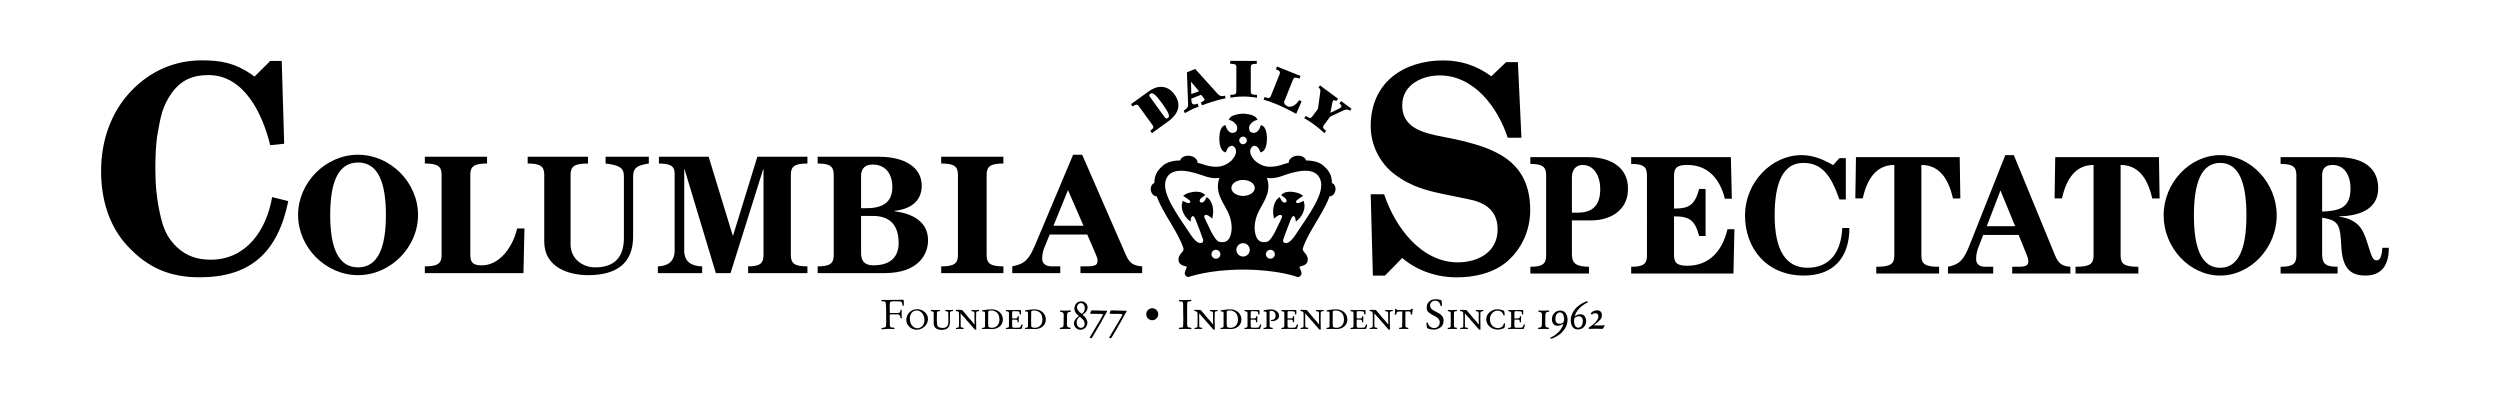 <?xml version="1.0" encoding="utf-8"?>
<!-- Generator: Adobe Illustrator 16.0.3, SVG Export Plug-In . SVG Version: 6.00 Build 0)  -->
<!DOCTYPE svg PUBLIC "-//W3C//DTD SVG 1.1//EN" "http://www.w3.org/Graphics/SVG/1.1/DTD/svg11.dtd">
<svg version="1.1" id="Layer_1" xmlns="http://www.w3.org/2000/svg" xmlns:xlink="http://www.w3.org/1999/xlink" x="0px" y="0px"
	 width="412.479px" height="68.997px" viewBox="0 0 412.479 68.997" enable-background="new 0 0 412.479 68.997"
	 xml:space="preserve">
<g>
	<g>
		<path d="M44.583,10.055h1.898l0.407,13.661l-2.306,0.238c-1.267-5.188-4.297-11.566-10.176-11.566
			c-2.625,0-4.523,0.809-6.106,2.999c-1.583,2.284-1.81,3.998-2.306,6.711c-0.317,1.81-0.362,4.045-0.362,5.901
			c0,2.476,0.228,4.854,0.769,7.281c0.498,2.285,1.086,3.855,2.76,5.475c1.627,1.523,3.437,2.094,5.607,2.094
			c5.788,0,9.18-4.76,10.131-10.327l2.668,0.667c-1.765,8.566-6.332,12.564-14.652,12.564c-4.795,0-8.504-1.523-11.851-5.141
			c-3.12-3.33-4.386-7.806-4.386-12.375c0-4.949,1.583-9.662,4.929-13.184c3.166-3.332,7.191-5.094,11.669-5.094
			c3.211,0,5.426,0.43,8.186,2.285c0.136,0.144,0.361,0.285,0.541,0.381L44.583,10.055z"/>
		<path d="M59.077,25.53c5.328,0,9.896,4.575,9.896,9.932c0,5.359-4.567,9.938-9.896,9.938c-5.33,0-9.896-4.576-9.896-9.938
			C49.181,30.105,53.747,25.53,59.077,25.53z M59.077,44.114c3.299,0,4.594-3.293,4.594-8.652c0-5.356-1.295-8.649-4.594-8.649
			s-4.597,3.293-4.597,8.649C54.48,40.821,55.778,44.114,59.077,44.114z"/>
		<path d="M70.096,45.062v-1.115c2.087,0,2.763-0.447,2.763-1.842V28.821c0-1.396-0.676-1.842-2.763-1.842v-1.115h10.263v1.115
			c-2.086,0-2.763,0.446-2.763,1.842v13.227c0,1.34,0.507,1.73,1.917,1.73c2.848,0,5.074-2.902,5.809-6.084h1.211l-0.168,7.367
			H70.096z"/>
		<path d="M97.016,25.864v1.116c-2.198,0-2.876,0.446-2.876,1.843v11.496c0,2.566,2.199,3.795,4.031,3.795
			c3.158,0,4.766-1.619,4.766-4.855V29.101c0-1.395-0.677-1.841-3.018-2.121v-1.115h7.134v1.115
			c-1.917,0.279-2.595,0.727-2.595,2.121v9.934c0,4.408-2.734,6.363-7.414,6.363c-3.129,0-7.246-1.229-7.246-5.525V28.821
			c0-1.396-0.678-1.842-2.735-1.842v-1.115H97.016L97.016,25.864z"/>
		<path d="M108.546,45.062v-1.115c1.496-0.029,2.765-0.697,2.765-2.623v-12.67c0-1.422-0.931-1.646-2.594-1.674v-1.115h8.204
			l3.975,13.002h0.057l4.004-13.002h8.261v1.115c-2.058,0-2.735,0.446-2.735,1.842v13.283c0,1.395,0.678,1.842,2.735,1.842v1.115
			h-9.783v-1.115c1.86,0,2.538-0.447,2.538-1.842V27.929h-0.057l-5.385,17.133h-2.424l-5.16-17.133h-0.056v13.395
			c0,1.926,1.269,2.594,2.96,2.623v1.115H108.546z"/>
		<path d="M137.558,28.821c0-1.396-0.677-1.842-2.65-1.842v-1.115h10.094c4.258,0,7.076,1.729,7.076,4.771
			c0,2.678-2.029,3.907-4.511,4.157v0.057c2.791,0.361,5.554,1.59,5.554,4.799c0,2.4-1.69,5.414-7.16,5.414h-11.053v-1.115
			c1.975,0,2.65-0.447,2.65-1.842V28.821z M142.069,34.347h0.93c2.875,0,4.229-1.172,4.229-3.46c0-2.399-1.269-3.739-3.271-3.739
			c-1.129,0-1.889,0.559-1.889,1.896V34.347L142.069,34.347z M142.069,41.714c0,1.34,0.564,2.064,2.03,2.064
			c2.791,0,4.172-1.367,4.172-3.684c0-2.26-0.874-4.465-4.2-4.465h-2.002V41.714L142.069,41.714z"/>
		<path d="M155.29,45.062v-1.115c2.086,0,2.763-0.447,2.763-1.842V28.821c0-1.396-0.677-1.842-2.763-1.842v-1.115h10.262v1.115
			c-2.086,0-2.764,0.446-2.764,1.842v13.283c0,1.395,0.678,1.842,2.764,1.842v1.115H155.29z"/>
		<path d="M167.018,45.062v-1.115c2.115-0.393,2.792-1.229,3.778-3.545l6.259-14.873h1.495l7.217,16.547
			c0.592,1.34,1.212,1.758,2.679,1.869v1.115h-10.179v-1.115h1.128c1.466,0,1.692-0.334,1.692-0.92c0-0.363-0.141-0.727-0.311-1.115
			l-1.382-3.209h-6.202l-0.904,2.203c-0.14,0.361-0.338,0.977-0.338,1.758s0.508,1.283,1.607,1.283h1.382v1.115h-7.922V45.062z
			 M176.208,31.362l-2.396,5.887h4.961L176.208,31.362z"/>
	</g>
	<g>
		<path d="M226.153,32.052h2.215c1.811,5.426,6.106,11.232,12.166,11.232c3.166,0,6.56-1.57,6.56-5.426
			c0-3.189-2.127-4.475-4.841-4.996l-3.256-0.668c-3.348-0.666-6.195-1.332-9-3.521c-2.352-1.809-3.844-4.76-3.844-7.854
			c0-7.33,5.562-10.852,11.984-10.852c2.895,0,5.518,0.857,7.915,2.617l2.442-2.332h1.943l0.588,12.47h-2.261
			c-1.674-5.093-5.608-10.28-11.217-10.28c-2.851,0-6.195,1.475-6.195,4.95c0,3.427,2.983,4.378,5.606,4.95l2.851,0.57
			c6.513,1.429,12.662,3.427,12.662,11.756c0,3.285-1.354,6.33-3.799,8.473c-2.308,1.949-5.429,2.617-8.32,2.617
			c-3.257,0-6.468-1.047-9-3.189l-2.851,2.904h-1.989L226.153,32.052z"/>
		<path d="M252.495,45.128v-1.115c1.965,0,2.604-0.445,2.604-1.842V28.889c0-1.396-0.639-1.842-2.604-1.842v-1.116h9.619
			c3.721,0,6.484,1.786,6.484,5.105c0.105,3.432-2.658,5.387-6.244,5.33h-3.004v5.582c0,1.506,0.689,2.037,2.816,2.064v1.115
			H252.495L252.495,45.128z M259.351,35.083h0.982c2.578,0,3.693-1.367,3.693-3.879c0-2.147-1.01-3.989-2.923-3.989
			c-0.957,0-1.754,0.669-1.754,2.065L259.351,35.083L259.351,35.083z"/>
		<path d="M285.739,32.794h-1.143c-0.93-3.654-3.083-5.58-6.191-5.58c-1.647,0-2.207,0.419-2.207,1.785v5.414
			c2.551,0,3.43-0.615,4.146-3.236h1.062v7.756h-1.062c-0.717-2.623-1.596-3.236-4.146-3.236v6.363c0,1.367,0.56,1.785,2.207,1.785
			c3.562,0,5.768-2.4,6.616-6.027h1.144l-0.16,7.311H269.13v-1.115c1.967,0,2.605-0.445,2.605-1.842V28.889
			c0-1.396-0.639-1.842-2.605-1.842v-1.116h16.451L285.739,32.794z"/>
		<path d="M304.546,32.907h-1.062c-1.382-3.963-2.869-6.027-5.951-6.027c-3.297,0-4.73,3.181-4.73,8.65
			c0,5.691,1.807,8.648,5.421,8.648c3.509,0,5.528-2.344,5.739-6.557h1.171c0,4.883-2.632,7.842-7.494,7.842
			c-6.272,0-9.728-4.576-9.728-9.934c0-5.359,4.306-9.936,9.328-9.936c1.992,0,3.694,0.781,5.209,1.646l1.035-1.145h1.063
			L304.546,32.907L304.546,32.907z"/>
		<path d="M323.335,25.931l0.105,6.809h-1.222c-0.718-3.265-2.259-5.524-5.208-5.524v14.956c0,1.396,0.637,1.842,2.923,1.842v1.115
			h-10.364v-1.115c2.338,0,2.977-0.445,2.977-1.842V27.215c-2.95,0-4.491,2.26-5.209,5.524h-1.223l0.105-6.809H323.335z"/>
		<path d="M321.396,45.128v-1.115c1.994-0.391,2.631-1.229,3.562-3.545l5.898-14.872h1.409l6.804,16.546
			c0.559,1.34,1.143,1.76,2.523,1.871v1.115h-9.596v-1.115h1.063c1.384,0,1.595-0.336,1.595-0.922c0-0.363-0.133-0.727-0.291-1.115
			l-1.304-3.211h-5.847l-0.852,2.205c-0.132,0.363-0.316,0.979-0.316,1.758c0,0.781,0.477,1.285,1.514,1.285h1.303v1.115H321.396
			L321.396,45.128z M330.06,31.428l-2.258,5.888h4.678L330.06,31.428z"/>
		<path d="M356.21,25.931l0.107,6.809h-1.223c-0.717-3.265-2.26-5.524-5.209-5.524v14.956c0,1.396,0.638,1.842,2.924,1.842v1.115
			h-10.365v-1.115c2.338,0,2.977-0.445,2.977-1.842V27.215c-2.948,0-4.49,2.26-5.209,5.524h-1.223l0.107-6.809H356.21z"/>
		<path d="M366.31,25.596c5.021,0,9.328,4.576,9.328,9.935c0,5.357-4.307,9.934-9.328,9.934c-5.023,0-9.328-4.576-9.328-9.934
			C356.981,30.172,361.286,25.596,366.31,25.596z M366.31,44.179c3.109,0,4.332-3.291,4.332-8.648c0-5.358-1.223-8.65-4.332-8.65
			s-4.332,3.292-4.332,8.65C361.978,40.888,363.2,44.179,366.31,44.179z"/>
		<path d="M394.135,40.888c0,2.764-1.091,4.576-3.882,4.576c-2.711,0-3.772-1.508-3.959-4.801c-0.186-3.402-0.291-4.324-3.162-4.742
			v5.859c0,1.59,0.347,2.232,2.552,2.232v1.115h-9.405v-1.115c1.965,0,2.604-0.447,2.604-1.842V28.888
			c0-1.395-0.639-1.842-2.604-1.842V25.93h9.299c4.52,0,6.805,1.897,6.805,5.136c0,3.654-3.455,4.574-6.432,4.631v0.057
			c3.241,0.445,3.985,2.26,4.598,4.186c0.824,2.705,0.984,3.014,1.621,3.014c0.664,0,0.824-1.115,0.904-2.064H394.135
			L394.135,40.888z M383.132,34.915c2.896-0.139,4.678-0.613,4.678-3.822c0-2.316-1.115-3.878-2.949-3.878
			c-0.931,0-1.729,0.391-1.729,1.674V34.915z"/>
	</g>
	<g>
		<path d="M195.486,18.674l-0.178-0.446c0.523-0.263,0.729-0.604,0.719-0.931l-0.195-5.365l1.365-0.56l3.68,4.086
			c0.348,0.389,0.744,0.507,1.238,0.311l0.084,0.46c0,0-1.564,0.253-3.888,1.158l-0.162-0.515c0.597-0.236,0.63-0.373,0.572-0.516
			c-0.056-0.145-0.322-0.441-0.562-0.716l-1.61,0.638c0.028,0.211,0.017,0.496,0.093,0.688c0.111,0.279,0.365,0.363,0.955,0.129
			l0.186,0.484C196.449,18.075,195.486,18.674,195.486,18.674z M196.552,15.516l1.284-0.458l-1.311-1.554l-0.016,0.006
			L196.552,15.516z"/>
		<path d="M203.004,16.122v-0.479c0.841,0.001,0.978-0.153,0.979-0.548l0.006-4.021c0-0.395-0.138-0.549-1.013-0.551l0.001-0.479
			l4.382,0.005v0.479c-0.851,0-0.986,0.153-0.986,0.547l-0.006,4.023c0,0.395,0.137,0.549,1.026,0.551v0.48
			C207.394,16.128,205.241,15.682,203.004,16.122z"/>
		<path d="M208.474,16.444l0.178-0.445c0.701,0.281,0.887,0.188,1.033-0.178l1.432-3.564c0.148-0.366,0.078-0.561-0.606-0.835
			l0.181-0.446l3.885,1.561l-0.181,0.445c-0.731-0.294-0.917-0.201-1.063,0.164l-1.435,3.564c-0.133,0.334,0.149,0.679,0.539,0.834
			c0.502,0.203,1.276-0.036,1.897-1.006l0.422,0.168l-0.893,2.082C213.862,18.79,210.971,17.112,208.474,16.444z"/>
		<path d="M215.184,19.506l0.286-0.386c0.613,0.453,0.814,0.412,1.049,0.095l0.936-1.261l0.398-2.918
			c0.034-0.23-0.096-0.444-0.312-0.614l0.246-0.331l2.978,2.206l-0.285,0.386c-0.245-0.16-0.442-0.21-0.562-0.051
			c-0.092,0.124-0.28,1.359-0.414,1.986c0.385-0.217,1.609-0.717,1.773-0.938c0.143-0.192,0.021-0.347-0.289-0.619l0.286-0.386
			l1.709,1.266l-0.245,0.331c-0.436-0.334-0.859-0.167-1.306,0.048l-1.97,0.93l-1.026,1.386c-0.235,0.317-0.216,0.522,0.362,0.952
			l-0.285,0.386C218.514,21.972,217.03,20.516,215.184,19.506z"/>
		<g>
			<path d="M186.606,17.184l2.925-2.116c1.348-0.977,3.035-1.16,4.258,0.526c1.584,2.188-0.131,3.769-1.02,4.413l-2.701,1.955
				l-0.283-0.389c0.578-0.416,0.598-0.623,0.367-0.941l-2.254-3.112c-0.231-0.319-0.433-0.364-1.01,0.054L186.606,17.184z
				 M192.174,19.358c0.15,0.209,0.342,0.239,0.516,0.113c0.354-0.256,0.244-0.759-0.928-2.378s-1.615-1.88-1.969-1.624
				c-0.188,0.137-0.225,0.29-0.114,0.443L192.174,19.358z"/>
		</g>
	</g>
	<g>
		<path d="M196.053,45.532c-1.003-0.365,0.354-1.33-0.212-1.725c-0.998-0.229-1.07-0.475-1.175-0.727
			c-0.215-1.25,1.104-1.32,0.736-2.285c-0.875-2.623-3.314-5.66-4.279-8.237c-0.049-0.129-0.082-0.25-0.123-0.372
			c-0.012,0.004-0.022,0.01-0.035,0.012c-0.4,0.07-0.799-0.287-0.891-0.802c-0.09-0.511,0.162-0.985,0.562-1.056
			c0.003-0.001,0.007,0,0.012-0.001c-0.051-1.679,0.833-2.431,1.51-3.005c0.75-0.524,1.75-0.688,2.729-0.676
			c0-0.012-0.004-0.022-0.003-0.035c0.051-0.479,0.655-0.811,1.351-0.736c0.693,0.074,1.217,0.521,1.166,1.002
			c-0.003,0.035-0.016,0.066-0.023,0.102c0.636,0.152,1.055,0.297,1.055,0.297c2.725,0.945,4.072,0.07,4.885-0.666
			c1.665-1.767,0.357-2.977-0.263-2.73c-0.39,0.104-0.662,0.374-0.933,1.027c-1.012-0.398-0.982-3.672-0.062-4.049
			c0.141,0.424,0.398,0.953,0.96,1.192c0.351,0.104,0.772,0.035,1.056-0.21c0.28-0.316,0.316-0.845,0.139-1.232
			c0,0-0.375-0.73-1.204-0.976c0.264-0.44,1.2-0.681,2.102-0.707c0.898,0.026,1.836,0.267,2.098,0.707
			c-0.828,0.244-1.203,0.976-1.203,0.976c-0.174,0.388-0.141,0.916,0.141,1.232c0.283,0.245,0.704,0.316,1.057,0.21
			c0.562-0.241,0.817-0.771,0.959-1.192c0.92,0.377,0.951,3.65-0.062,4.049c-0.271-0.653-0.541-0.926-0.933-1.027
			c-0.621-0.245-1.93,0.965-0.262,2.73c0.812,0.736,2.164,1.611,4.883,0.666c0,0,0.418-0.146,1.058-0.297
			c-0.009-0.033-0.021-0.066-0.026-0.102c-0.05-0.48,0.473-0.928,1.17-1.002c0.692-0.073,1.297,0.257,1.35,0.736
			c0,0.012-0.002,0.023-0.002,0.035c0.979-0.012,1.976,0.15,2.728,0.676c0.677,0.574,1.56,1.326,1.509,3.005
			c0.004,0.001,0.008,0,0.014,0.001c0.398,0.07,0.652,0.545,0.56,1.056c-0.088,0.515-0.483,0.872-0.887,0.802
			c-0.015-0.002-0.024-0.009-0.041-0.012c-0.034,0.122-0.072,0.242-0.119,0.372c-0.966,2.577-3.405,5.614-4.276,8.237
			c-0.367,0.965,0.948,1.035,0.733,2.285c-0.104,0.252-0.179,0.498-1.174,0.727c-0.567,0.395,0.79,1.359-0.21,1.725
			c0,0-3.271-1.24-9.061-1.24C199.32,44.292,196.053,45.532,196.053,45.532z M205.096,29.688c-1.064,0-1.93,0.592-1.93,1.32
			s0.863,1.318,1.93,1.318c1.063,0,1.931-0.59,1.931-1.318S206.159,29.688,205.096,29.688z M192.25,29.43
			c-1.012,2.349,1.756,5.952,4.209,9.634c0.422,0.598,0.889,1.023,1.142,1.117c0.738,0.32,1.261-0.125,1.069-0.721
			c-0.414-1.242-0.829-2.209-1.297-3.451c-0.459-0.941-1.012-0.529-1.104,0.197c0,0-1.449-1.209-1.02-2.812
			c0.396,0.178,0.834,0.5,1.248,0.155c0.322-0.483-0.346-0.83-0.967-1.247c0.483-0.342,2.188-0.825,3.016-0.135
			c-0.6,0.392-1.035,0.852-0.67,1.289c0,0,0.647,0.666,1.291-0.668c0,0,1.104,0.828,0.726,2.928
			c-0.472-0.396-0.91-0.604-1.267-0.318c-0.103,0.109-0.18,0.17-0.066,0.611c1.135,2.393,1.195,2.578,1.839,3.498
			c0.37,0.49,0.708,0.613,1.069,0.623c0.619,0.082,1.22-0.156,1.57-0.807c0.506-1.016,0.592-2.855-0.444-4.764
			c-0.942-1.738-2.086-3.291-1.073-5.499c0,0-1.037,0.507-3.145-0.334C195.539,27.728,193.068,27.536,192.25,29.43z M200.617,42.683
			c0.405,0,0.737-0.33,0.737-0.736s-0.332-0.736-0.737-0.736c-0.406,0-0.736,0.33-0.736,0.736S200.211,42.683,200.617,42.683z
			 M211.842,28.727c-2.104,0.841-3.142,0.334-3.142,0.334c1.012,2.208-0.133,3.761-1.076,5.499
			c-1.035,1.908-0.949,3.748-0.442,4.764c0.349,0.648,0.951,0.889,1.569,0.807c0.361-0.01,0.699-0.133,1.066-0.623
			c0.645-0.92,0.706-1.105,1.84-3.498c0.113-0.441,0.039-0.502-0.064-0.611c-0.355-0.285-0.793-0.076-1.27,0.318
			c-0.377-2.1,0.73-2.928,0.73-2.928c0.643,1.334,1.285,0.668,1.285,0.668c0.367-0.438-0.068-0.897-0.666-1.289
			c0.83-0.689,2.531-0.207,3.017,0.135c-0.622,0.417-1.29,0.762-0.968,1.247c0.412,0.345,0.852,0.022,1.246-0.155
			c0.434,1.604-1.018,2.812-1.018,2.812c-0.09-0.729-0.644-1.141-1.104-0.197c-0.466,1.242-0.879,2.209-1.294,3.451
			c-0.194,0.596,0.332,1.041,1.064,0.721c0.254-0.094,0.723-0.52,1.144-1.117c2.452-3.682,5.226-7.287,4.209-9.634
			C217.153,27.536,214.682,27.728,211.842,28.727z M210.339,41.946c0-0.406-0.327-0.736-0.735-0.736
			c-0.403,0-0.737,0.33-0.737,0.736s0.334,0.736,0.737,0.736C210.012,42.683,210.339,42.353,210.339,41.946z M205.096,40.118
			c-0.609,0-1.105,0.496-1.105,1.104c0,0.611,0.498,1.105,1.105,1.105c0.61,0,1.104-0.494,1.104-1.105
			C206.2,40.614,205.706,40.118,205.096,40.118z M205.093,23.794c0.346,0,0.626-0.278,0.626-0.625c0-0.346-0.28-0.625-0.626-0.625
			s-0.625,0.279-0.625,0.625S204.747,23.794,205.093,23.794z"/>
		<path fill="none" stroke="#000000" stroke-width="0.376" d="M205.11,44.292c5.791,0,9.061,1.24,9.061,1.24
			c1-0.365-0.358-1.33,0.21-1.725c0.995-0.229,1.067-0.475,1.174-0.727c0.215-1.25-1.103-1.32-0.733-2.285
			c0.871-2.623,3.312-5.66,4.276-8.237c0.047-0.129,0.085-0.25,0.119-0.372c0.017,0.004,0.026,0.01,0.041,0.012
			c0.401,0.07,0.799-0.287,0.887-0.802c0.093-0.511-0.159-0.985-0.56-1.056c-0.006-0.001-0.01,0-0.014-0.001
			c0.051-1.679-0.832-2.431-1.509-3.005c-0.752-0.524-1.749-0.688-2.728-0.676c0-0.012,0.002-0.022,0.002-0.035
			c-0.053-0.479-0.656-0.811-1.35-0.736c-0.697,0.074-1.22,0.521-1.17,1.002c0.006,0.035,0.02,0.066,0.026,0.102
			c-0.64,0.152-1.058,0.297-1.058,0.297c-2.72,0.945-4.07,0.07-4.883-0.666c-1.668-1.767-0.359-2.977,0.262-2.73
			c0.392,0.104,0.662,0.374,0.933,1.027c1.013-0.398,0.981-3.672,0.062-4.049c-0.142,0.424-0.397,0.953-0.959,1.192
			c-0.353,0.104-0.772,0.035-1.057-0.21c-0.281-0.316-0.314-0.845-0.141-1.232c0,0,0.375-0.73,1.203-0.976
			c-0.262-0.44-1.199-0.681-2.099-0.707c-0.9,0.026-1.837,0.267-2.102,0.707c0.83,0.244,1.205,0.976,1.205,0.976
			c0.178,0.388,0.142,0.916-0.139,1.232c-0.283,0.245-0.707,0.316-1.056,0.21c-0.562-0.241-0.819-0.771-0.96-1.192
			c-0.92,0.377-0.951,3.65,0.062,4.049c0.271-0.653,0.541-0.926,0.933-1.027c0.62-0.245,1.928,0.965,0.263,2.73
			c-0.812,0.736-2.162,1.611-4.885,0.666c0,0-0.419-0.146-1.055-0.297c0.009-0.033,0.021-0.066,0.023-0.102
			c0.051-0.48-0.472-0.928-1.166-1.002c-0.695-0.073-1.3,0.257-1.352,0.736c0,0.012,0.004,0.023,0.004,0.035
			c-0.979-0.012-1.979,0.15-2.729,0.676c-0.678,0.574-1.561,1.326-1.51,3.005c-0.004,0.001-0.008,0-0.012,0.001
			c-0.4,0.07-0.653,0.545-0.562,1.056c0.092,0.515,0.49,0.872,0.891,0.802c0.013-0.002,0.023-0.009,0.035-0.012
			c0.041,0.122,0.074,0.242,0.123,0.372c0.965,2.577,3.403,5.614,4.279,8.237c0.367,0.965-0.951,1.035-0.736,2.285
			c0.104,0.252,0.177,0.498,1.174,0.727c0.566,0.395-0.791,1.359,0.213,1.725C196.053,45.532,199.32,44.292,205.11,44.292z"/>
		<path fill="none" stroke="#000000" stroke-width="0.376" d="M192.25,29.43c-1.012,2.349,1.756,5.952,4.209,9.634
			c0.422,0.598,0.889,1.023,1.142,1.117c0.738,0.32,1.261-0.125,1.069-0.721c-0.414-1.242-0.829-2.209-1.297-3.451
			c-0.459-0.941-1.012-0.529-1.104,0.197c0,0-1.449-1.209-1.02-2.812c0.396,0.178,0.834,0.5,1.248,0.155
			c0.322-0.483-0.346-0.83-0.967-1.247c0.483-0.342,2.188-0.825,3.016-0.135c-0.6,0.392-1.035,0.852-0.67,1.289
			c0,0,0.647,0.666,1.291-0.668c0,0,1.104,0.828,0.726,2.928c-0.472-0.396-0.91-0.604-1.267-0.318
			c-0.103,0.109-0.18,0.17-0.066,0.611c1.135,2.393,1.195,2.578,1.839,3.498c0.37,0.49,0.708,0.613,1.069,0.623
			c0.619,0.082,1.22-0.156,1.57-0.807c0.506-1.016,0.592-2.855-0.444-4.764c-0.942-1.738-2.086-3.291-1.073-5.499
			c0,0-1.037,0.507-3.145-0.334C195.539,27.728,193.068,27.536,192.25,29.43z"/>
		<path fill="none" stroke="#000000" stroke-width="0.376" d="M211.842,28.727c-2.104,0.841-3.142,0.334-3.142,0.334
			c1.012,2.208-0.133,3.761-1.076,5.499c-1.035,1.908-0.949,3.748-0.442,4.764c0.349,0.648,0.951,0.889,1.569,0.807
			c0.361-0.01,0.699-0.133,1.066-0.623c0.645-0.92,0.706-1.105,1.84-3.498c0.113-0.441,0.039-0.502-0.064-0.611
			c-0.355-0.285-0.793-0.076-1.27,0.318c-0.377-2.1,0.73-2.928,0.73-2.928c0.643,1.334,1.285,0.668,1.285,0.668
			c0.367-0.438-0.068-0.897-0.666-1.289c0.83-0.689,2.531-0.207,3.017,0.135c-0.622,0.417-1.29,0.762-0.968,1.247
			c0.412,0.345,0.852,0.022,1.246-0.155c0.434,1.604-1.018,2.812-1.018,2.812c-0.09-0.729-0.644-1.141-1.104-0.197
			c-0.466,1.242-0.879,2.209-1.294,3.451c-0.194,0.596,0.332,1.041,1.064,0.721c0.254-0.094,0.723-0.52,1.144-1.117
			c2.452-3.682,5.226-7.287,4.209-9.634C217.153,27.536,214.682,27.728,211.842,28.727z"/>
	</g>
	<g>
		<path d="M149.008,50.468c-0.072,0-0.101-0.027-0.106-0.129c-0.029-0.322-0.13-0.529-0.301-0.586c-0.07-0.02-0.07-0.014-0.18-0.02
			c-0.049-0.01,0.008,0-0.186-0.01c-0.107-0.006-0.035-0.006-0.214-0.006h-0.265h-0.094l-0.092-0.008h-0.094
			c-0.5,0-0.688,0.121-0.679,0.451l0.007,0.312l-0.007,0.303c-0.007,0.35,0.014,0.191,0.014,0.479c0,0.371,0,0.393,0.086,0.393
			h0.222h0.158h0.313h0.2l0.25-0.008h0.123c0.271,0,0.393-0.129,0.408-0.436c0.006-0.102,0.027-0.121,0.113-0.121
			c0.064,0,0.085,0.029,0.085,0.107c0,0,0,0.02,0,0.033v0.18c0,0.07,0-0.021-0.014,0.287c0,0.033,0,0.062,0.007,0.129
			c0.007,0.086,0.007,0.156,0.007,0.191v0.158c0,0.078,0,0.143,0.007,0.191c0.008,0.051,0.008,0.086,0.008,0.115
			c0,0.057-0.029,0.07-0.107,0.07c-0.071,0-0.094-0.027-0.107-0.129c-0.035-0.207-0.063-0.307-0.129-0.393
			c-0.1-0.137-0.093-0.164-0.701-0.164h-0.235h-0.216c0,0-0.063,0.006-0.143,0.006c-0.336,0.016-0.336,0.008-0.336,0.086v0.18
			l-0.007,0.479l0.015,0.336l-0.007,0.287c-0.007,0.422,0.007,0.527,0.043,0.621c0.036,0.107,0.144,0.172,0.313,0.188
			c0.144,0.014,0.25,0.021,0.293,0.021c0.101,0,0.129,0.02,0.129,0.102c0,0.107-0.028,0.135-0.137,0.135h-0.006
			c-0.072,0-0.094-0.008-0.129-0.008c-0.18,0-0.115,0-0.437-0.02c-0.087-0.01-0.214-0.01-0.358-0.01
			c-0.156,0-0.336,0.016-0.578,0.043c-0.201,0.021-0.302,0.029-0.352,0.029c-0.122,0-0.15-0.016-0.15-0.094
			c0-0.137-0.05-0.115,0.465-0.193c0.266-0.043,0.315-0.172,0.309-0.973l-0.008-0.629l0.008-0.328l-0.008-0.357l0.008-0.314
			l-0.014-0.309V50.86c0-0.271-0.008-0.164-0.016-0.322c0-0.07,0.008,0-0.014-0.221c-0.036-0.473-0.051-0.51-0.165-0.553
			c-0.071-0.025-0.286-0.057-0.443-0.049c-0.128,0-0.149-0.016-0.149-0.123c0-0.084,0.035-0.105,0.164-0.105l0.594,0.008h0.143
			c0.387,0,0.193-0.014,0.579-0.014h0.744c0.536,0,0.451-0.021,1.015-0.021h0.166c0.278,0,0.293,0.006,0.293,0.15v0.043
			c0,0.014,0.006-0.018,0.006,0.264v0.115v0.299C149.122,50.438,149.1,50.468,149.008,50.468z"/>
		<path d="M151.259,54.407c-0.93,0-1.73-0.736-1.73-1.602c0-1.008,0.795-1.795,1.803-1.795c0.965,0,1.779,0.744,1.779,1.623
			C153.11,53.563,152.23,54.407,151.259,54.407z M151.251,51.226c-0.672,0-1.131,0.543-1.131,1.33c0,0.486,0.107,0.828,0.344,1.129
			c0.258,0.314,0.551,0.473,0.879,0.473c0.679,0,1.18-0.572,1.18-1.33C152.523,51.913,151.974,51.226,151.251,51.226z"/>
		<path d="M157.071,51.347c-0.207,0-0.343,0.102-0.336,0.258l0.008,0.158l-0.008,0.105l0.008,0.193c0,0.027,0,0.094-0.008,0.193
			c-0.007,0.07-0.007,0.178-0.007,0.264c0,0.027,0,0.086,0.007,0.164v0.15c0,0.707-0.086,1.029-0.351,1.279
			c-0.214,0.199-0.572,0.314-1.017,0.314c-0.879,0-1.336-0.393-1.322-1.166l0.008-0.328l-0.008-0.607l0.008-0.229v-0.105
			c0-0.107-0.008-0.193-0.008-0.268v-0.1c0-0.178-0.106-0.258-0.356-0.264c-0.106-0.008-0.129-0.021-0.129-0.102
			c0-0.105,0.015-0.121,0.101-0.121c0.057,0,0.136,0,0.379,0.016c0.057,0.006,0.1,0.006,0.156,0.006
			c0.021,0,0.107-0.006,0.223-0.006h0.1c0.043-0.008,0.1-0.008,0.1-0.008c0.18-0.014,0.129,0,0.166-0.008h0.063h0.121
			c0.093,0,0.114,0.016,0.114,0.094v0.021c0,0.078-0.021,0.092-0.17,0.092c-0.209,0-0.33,0.102-0.33,0.258v0.158l-0.006,0.105
			l0.006,0.193c0,0.008,0,0.086-0.006,0.193c-0.008,0.084-0.008,0.256-0.008,0.436c0,0.078,0,0.07,0.014,0.406
			c0.015,0.387,0.008,0.352,0.029,0.459c0.086,0.385,0.356,0.559,0.887,0.559c0.707,0,0.994-0.322,0.973-1.193l-0.016-0.594
			l0.016-0.23c0-0.02,0-0.057-0.007-0.105c-0.007-0.107-0.007-0.193-0.007-0.266v-0.1c0-0.18-0.107-0.258-0.357-0.264
			c-0.107-0.01-0.128-0.021-0.128-0.102c0-0.105,0.015-0.123,0.101-0.123c0.049,0,0.035,0,0.328,0.018
			c0.036,0.006,0.107,0.006,0.2,0.006c0.106,0,0.136-0.006,0.222-0.006h0.051c0.058-0.01,0.035-0.01,0.072-0.01
			c0.078,0,0.028-0.008,0.156-0.008h0.036c0.085,0,0.106,0.021,0.106,0.094v0.021C157.243,51.333,157.222,51.347,157.071,51.347z"/>
		<path d="M161.39,51.347c-0.208,0-0.344,0.107-0.336,0.258l0.007,0.164l-0.007,0.102l0.007,0.191c0,0.035,0,0.094-0.007,0.193
			c-0.008,0.072-0.008,0.236-0.008,0.379c0,0.18,0,0.137,0.008,0.4c0.007,0.137,0.007,0.301,0.007,0.5v0.201
			c0,0.148,0,0.27,0.007,0.379c0.008,0.062,0.008,0.113,0.008,0.164c0,0.094-0.029,0.129-0.123,0.129
			c-0.071,0-0.113-0.029-0.179-0.107c-0.093-0.129-0.129-0.172-0.364-0.422c-0.115-0.115-0.115-0.121-0.215-0.244l-0.072-0.084
			c-0.092-0.107-0.043-0.059-0.143-0.166c-0.244-0.27-0.258-0.285-0.408-0.457c-0.164-0.199-0.293-0.35-0.365-0.428
			c-0.229-0.236-0.229-0.236-0.278-0.301c-0.106-0.129-0.063-0.072-0.144-0.158c-0.021-0.021-0.029-0.035-0.029-0.035l-0.1-0.115
			l-0.05-0.062c-0.021-0.029-0.063-0.072-0.114-0.137c0,0.352,0.008,0.236,0.008,0.709v0.135v0.207c0,0.164,0.006,0.279,0.006,0.293
			l-0.006,0.293v0.107c0,0.107,0.006,0.193,0.006,0.266v0.094c0,0.186,0.107,0.264,0.357,0.271c0.107,0,0.129,0.02,0.129,0.102
			c0,0.107-0.015,0.121-0.1,0.121c-0.057,0-0.036,0-0.329-0.014c-0.036-0.01-0.114-0.01-0.2-0.01c-0.107,0-0.136,0.01-0.222,0.01
			h-0.05c-0.059,0.006-0.036,0.006-0.072,0.006h-0.057h-0.036l-0.029,0.008h-0.036h-0.035c-0.086,0-0.107-0.021-0.107-0.094v-0.021
			c0-0.078,0.021-0.092,0.171-0.092c0.208,0,0.343-0.107,0.336-0.258l-0.007-0.166l0.007-0.1v-0.193
			c0-0.027,0.007-0.102,0.007-0.199v-0.201v-0.178v-0.102v-0.363c0-0.072,0-0.145-0.007-0.371c0-0.072-0.007-0.129-0.007-0.182
			c0-0.172-0.008-0.234-0.043-0.277c-0.057-0.078-0.18-0.135-0.293-0.145c-0.172-0.006-0.186-0.02-0.186-0.135
			c0-0.072,0.035-0.094,0.164-0.094h0.086c0.1,0,0.021,0,0.457,0.016c0.357,0.006,0.344,0.006,0.408,0.086
			c0.008,0.016,0.036,0.043,0.064,0.078c0.014,0.016,0.121,0.135,0.271,0.314c0.086,0.1,0.171,0.199,0.243,0.277
			c0.086,0.094,0.093,0.102,0.179,0.217c0.071,0.086,0.214,0.264,0.337,0.414l0.063,0.064l0.214,0.234
			c0.1,0.113,0.129,0.148,0.266,0.312c0.084,0.104,0.143,0.18,0.143,0.18c0.121,0.15,0.113,0.131,0.199,0.244
			c-0.006-0.229-0.006-0.18-0.006-0.529V52.89c0-0.32-0.015-0.551-0.015-0.562l0.015-0.23c0-0.006,0-0.049-0.008-0.105
			c-0.007-0.107-0.007-0.193-0.007-0.266v-0.1c0-0.18-0.106-0.258-0.356-0.264c-0.107-0.01-0.129-0.021-0.129-0.102
			c0-0.105,0.014-0.123,0.1-0.123c0.05,0,0.035,0,0.328,0.018c0.037,0.006,0.115,0.006,0.201,0.006c0.106,0,0.135-0.006,0.222-0.006
			h0.05c0.057-0.01,0.036-0.01,0.07-0.01c0.08,0,0.029-0.008,0.158-0.008h0.037c0.086,0,0.106,0.021,0.106,0.096v0.02
			C161.562,51.333,161.54,51.347,161.39,51.347z"/>
		<path d="M163.678,54.294c-0.043,0-0.063,0-0.136-0.008h-0.137c-0.084,0-0.127-0.008-0.265-0.014
			c-0.101-0.008-0.164-0.008-0.235-0.008c-0.015,0-0.115,0.008-0.222,0.008h-0.101c-0.057,0.006-0.1,0.006-0.1,0.006
			c-0.179,0.016-0.128,0-0.164,0.008h-0.058h-0.128c-0.094,0-0.115-0.014-0.115-0.094v-0.021c0-0.078,0.021-0.092,0.172-0.092
			c0.207,0,0.344-0.102,0.336-0.258l-0.007-0.156l0.007-0.107l-0.007-0.193c0-0.078,0.007-0.102,0.007-0.191v-0.309
			c0-0.102-0.007-0.242-0.007-0.328v-0.18l0.007-0.258v-0.105c0-0.107-0.007-0.193-0.007-0.268v-0.1
			c0-0.164-0.086-0.236-0.293-0.236h-0.063c-0.021,0.01-0.037,0.01-0.059,0.01c-0.05,0-0.07-0.029-0.07-0.094v-0.021
			c0-0.049,0.014-0.086,0.035-0.086c0.107-0.006,0.051,0,0.165-0.027l0.05-0.008c0.537-0.078,0.922-0.129,1.338-0.129
			c1.064,0,1.845,0.715,1.845,1.688C165.466,53.636,164.715,54.294,163.678,54.294z M164.636,51.747
			c-0.236-0.32-0.645-0.521-1.051-0.521c-0.314,0-0.479,0.043-0.522,0.139c-0.007,0.025-0.014,0.062-0.014,0.186l-0.007,0.064v0.135
			l0.007,0.279l-0.015,0.344l0.008,0.186l-0.008,0.414l0.008,0.266v0.186c0,0.336,0.021,0.473,0.093,0.543
			c0.063,0.059,0.313,0.115,0.508,0.115c0.758,0,1.258-0.537,1.258-1.352C164.901,52.341,164.801,51.97,164.636,51.747z"/>
		<path d="M168.696,53.751c-0.014,0.049,0,0.006-0.035,0.135c-0.08,0.328-0.123,0.4-0.236,0.395l-0.15-0.006
			c0,0-0.07,0.006-0.171,0.006h-0.114c-0.308,0-0.137-0.006-0.522-0.006c-0.187,0-0.042-0.01-0.421-0.01h-0.1
			c-0.094,0-0.173,0.01-0.322,0.01h-0.094l-0.057,0.006h-0.143c-0.058,0.008-0.021,0-0.101,0.008h-0.028h-0.129
			c-0.093,0-0.113-0.014-0.113-0.094v-0.021c0-0.078,0.021-0.092,0.17-0.092c0.209,0,0.337-0.102,0.337-0.258v-0.158v-0.107v-0.191
			c0-0.016,0.007-0.086,0.007-0.193v-0.307c0-0.137-0.007-0.23-0.007-0.33v-0.178l0.007-0.26c0-0.006,0-0.049-0.007-0.105v-0.266
			v-0.1c0-0.172-0.114-0.258-0.356-0.264c-0.115-0.008-0.137-0.021-0.137-0.102c0-0.105,0.014-0.123,0.1-0.123
			c0.058,0,0.137,0,0.387,0.018c0.07,0,0.129,0.006,0.15,0.006l0.129-0.006h0.543l0.465-0.018h0.164c0.135,0,0.235,0.01,0.258,0.01
			c0.265,0,0.285,0.008,0.285,0.135v0.027v0.217v0.234c0,0.102-0.027,0.137-0.113,0.137c-0.079,0-0.1-0.051-0.115-0.217
			c-0.014-0.178-0.05-0.27-0.121-0.293c-0.079-0.02-0.3-0.043-0.458-0.043h-0.044c-0.115,0-0.064-0.006-0.158-0.006h-0.142
			c-0.293,0-0.308,0-0.308,0.414v0.094v0.102v0.186v0.393c0.113,0.008,0.213,0.008,0.271,0.008c0.572,0,0.551,0.014,0.629-0.285
			c0.021-0.072,0.051-0.1,0.114-0.1c0.058,0,0.093,0.033,0.093,0.113c0,0.008,0,0.051-0.007,0.086v0.215
			c0,0.006-0.015,0.07-0.015,0.172v0.105v0.064c0.008,0.062,0.008,0.115,0.008,0.143c0,0.094-0.051,0.145-0.129,0.137
			c-0.064-0.008-0.079-0.043-0.1-0.25c-0.021-0.164-0.037-0.18-0.193-0.186c-0.322-0.016-0.209-0.016-0.344-0.016h-0.164
			c-0.051,0-0.086,0-0.158,0.008v0.02c0,0.059-0.006-0.1-0.006,0.494v0.193v0.086c0,0.543-0.008,0.557,0.787,0.535
			c0.601-0.014,0.535,0,0.721-0.443c0.029-0.07,0.064-0.113,0.107-0.113c0.072-0.008,0.115,0.043,0.115,0.121
			C168.726,53.665,168.726,53.649,168.696,53.751z"/>
		<path d="M170.77,54.294c-0.042,0-0.063,0-0.136-0.008h-0.137c-0.086,0-0.129-0.008-0.265-0.014
			c-0.1-0.008-0.165-0.008-0.235-0.008c-0.015,0-0.114,0.008-0.223,0.008h-0.1c-0.057,0.006-0.1,0.006-0.1,0.006
			c-0.18,0.016-0.129,0-0.166,0.008h-0.057h-0.128c-0.093,0-0.114-0.014-0.114-0.094v-0.021c0-0.078,0.02-0.092,0.17-0.092
			c0.209,0,0.344-0.102,0.336-0.258l-0.006-0.156l0.006-0.107l-0.006-0.193c0-0.078,0.006-0.102,0.006-0.191v-0.309
			c0-0.102-0.006-0.242-0.006-0.328v-0.18l0.006-0.258v-0.105c0-0.107-0.006-0.193-0.006-0.268v-0.1
			c0-0.164-0.086-0.236-0.294-0.236h-0.063c-0.021,0.01-0.036,0.01-0.057,0.01c-0.051,0-0.072-0.029-0.072-0.094v-0.021
			c0-0.049,0.015-0.086,0.037-0.086c0.106-0.006,0.049,0,0.164-0.027l0.049-0.008c0.537-0.078,0.922-0.129,1.338-0.129
			c1.064,0,1.845,0.715,1.845,1.688C172.558,53.636,171.807,54.294,170.77,54.294z M171.729,51.747
			c-0.235-0.32-0.644-0.521-1.051-0.521c-0.313,0-0.479,0.043-0.522,0.139c-0.007,0.025-0.014,0.062-0.014,0.186l-0.007,0.064v0.135
			l0.007,0.279l-0.016,0.344l0.008,0.186l-0.008,0.414l0.008,0.266v0.186c0,0.336,0.021,0.473,0.093,0.543
			c0.063,0.059,0.313,0.115,0.507,0.115c0.758,0,1.258-0.537,1.258-1.352C171.993,52.341,171.893,51.97,171.729,51.747z"/>
		<path d="M176.612,51.448c-0.486,0.035-0.559,0.135-0.559,0.766v0.207c0,0.395-0.016,0.457-0.016,0.914v0.158
			c0,0.393,0.094,0.521,0.43,0.557c0.171,0.016,0.171,0.016,0.171,0.129c0,0.102-0.007,0.107-0.085,0.107h-0.086
			c-0.021,0,0.021,0-0.243-0.008c-0.2-0.006-0.093-0.014-0.329-0.014h-0.035c-0.144,0-0.337,0.008-0.516,0.021
			c-0.072,0.006-0.223,0.014-0.293,0.014c-0.18,0-0.193-0.008-0.193-0.121c0,0,0-0.014,0-0.035c0-0.059,0.014-0.064,0.072-0.072
			c0.486-0.035,0.559-0.137,0.559-0.766v-0.441c0-0.273,0.014-0.309,0.014-0.682v-0.178c0-0.371-0.1-0.5-0.43-0.537
			c-0.172-0.02-0.172-0.014-0.172-0.127c0-0.102,0.008-0.107,0.086-0.107h0.071c0.043,0-0.015,0,0.257,0.008
			c0.129,0.006,0.15,0.006,0.15,0.006h0.057l0.064,0.008h0.058h0.036c0.129,0,0.344-0.008,0.516-0.02
			c0.07-0.01,0.221-0.016,0.293-0.016c0.178,0,0.192,0.006,0.192,0.121c0,0,0,0.014,0,0.035
			C176.683,51.433,176.669,51.44,176.612,51.448z"/>
		<path d="M179.198,51.411c-0.106,0.143-0.121,0.158-0.465,0.438c-0.007,0.006-0.021,0.016-0.027,0.027l-0.021,0.021
			c-0.029,0.029-0.036,0.035-0.036,0.059c0,0.021,0.007,0.027,0.05,0.057c0.379,0.244,0.715,0.809,0.715,1.201
			c0,0.322-0.149,0.68-0.363,0.879c-0.266,0.244-0.458,0.314-0.83,0.314c-0.537,0-1.037-0.5-1.037-1.037
			c0-0.4,0.243-0.785,0.729-1.15c0.072-0.049,0.08-0.057,0.08-0.086c0-0.02,0-0.02-0.051-0.062c-0.021-0.021-0.007-0.008-0.05-0.043
			c-0.079-0.064-0.028-0.021-0.149-0.129c-0.301-0.25-0.486-0.645-0.486-1.01c0-0.264,0.143-0.637,0.322-0.83
			c0.229-0.234,0.479-0.342,0.822-0.342c0.586,0,1.043,0.443,1.043,1.016C179.442,50.968,179.349,51.22,179.198,51.411z
			 M178.497,52.563c-0.049-0.043-0.092-0.086-0.135-0.129c-0.144-0.129-0.193-0.166-0.229-0.166c-0.05,0-0.193,0.158-0.329,0.352
			c-0.114,0.164-0.157,0.336-0.157,0.586c0,0.516,0.286,0.887,0.681,0.887c0.371,0,0.629-0.264,0.629-0.648
			C178.956,53.085,178.833,52.843,178.497,52.563z M178.327,50.003c-0.336,0-0.629,0.328-0.629,0.701
			c0,0.285,0.199,0.615,0.528,0.871c0.093,0.072,0.158,0.123,0.172,0.137c0.063,0.064,0.071,0.072,0.093,0.072
			c0.022,0,0.15-0.107,0.25-0.223c0.164-0.18,0.244-0.428,0.244-0.742C178.985,50.368,178.69,50.003,178.327,50.003z"/>
		<path d="M182.616,51.476c-0.049,0.078-0.006,0-0.143,0.236c-0.064,0.113-0.036,0.051-0.107,0.178l-0.078,0.137
			c-0.209,0.357-0.123,0.236-0.215,0.408c-0.086,0.15-0.149,0.264-0.149,0.264l-0.015,0.037l-0.014,0.027l-0.021,0.035
			c-0.049,0.107-0.149,0.279-0.285,0.508c-0.122,0.193-0.2,0.328-0.279,0.465c-0.016,0.029,0.07-0.129-0.279,0.508
			c-0.1,0.186-0.15,0.271-0.229,0.387l-0.028,0.043c-0.036,0.057,0.007-0.016-0.122,0.207c-0.242,0.43-0.199,0.365-0.365,0.615
			c-0.063,0.1-0.106,0.164-0.135,0.207c-0.029,0.059-0.058,0.078-0.086,0.078c-0.121,0-0.265-0.07-0.265-0.135
			c0-0.051,0.014-0.064,0.2-0.352c0.014-0.021,0.057-0.102,0.113-0.199c0.043-0.08,0.008-0.029,0.166-0.279
			c0.078-0.129,0.043-0.057,0.129-0.215c0.043-0.07,0,0,0.143-0.229c0.07-0.121,0.035-0.059,0.1-0.18
			c0.129-0.223,0.114-0.191,0.271-0.449c0.1-0.158,0.078-0.123,0.3-0.5c0.05-0.096,0.079-0.139,0.079-0.139
			c0.285-0.484,0.172-0.293,0.415-0.721c0.014-0.021,0.036-0.064,0.063-0.115c0.143-0.25,0.172-0.312,0.178-0.387
			c0.008-0.086-0.1-0.121-0.364-0.121h-0.128c-0.021,0-0.107-0.008-0.229-0.008h-0.15h-0.193c-0.307,0-0.3-0.006-0.521-0.006h-0.222
			c-0.25,0-0.278-0.021-0.278-0.129c0-0.051,0.028-0.121,0.123-0.309c0.057-0.113,0.084-0.135,0.178-0.135
			c0.107,0,0.271,0,0.386,0.006c0.101,0.008,0.172,0.008,0.187,0.008h0.106c0.115,0,0.149,0.008,0.343,0.016
			c0.107,0.006,0.229,0.006,0.365,0.006c0.387,0,0.436,0,0.672,0.021h0.271c0.121,0,0.164,0.021,0.164,0.086
			C182.665,51.405,182.659,51.419,182.616,51.476z"/>
		<path d="M185.831,51.476c-0.049,0.078-0.006,0-0.143,0.236c-0.064,0.113-0.035,0.051-0.107,0.178l-0.078,0.137
			c-0.207,0.357-0.122,0.236-0.215,0.408c-0.086,0.15-0.149,0.264-0.149,0.264l-0.015,0.037l-0.014,0.027l-0.021,0.035
			c-0.05,0.107-0.15,0.279-0.286,0.508c-0.122,0.193-0.2,0.328-0.279,0.465c-0.014,0.029,0.072-0.129-0.279,0.508
			c-0.1,0.186-0.149,0.271-0.229,0.387l-0.027,0.043c-0.037,0.057,0.006-0.016-0.123,0.207c-0.242,0.43-0.199,0.365-0.365,0.615
			c-0.063,0.1-0.106,0.164-0.135,0.207c-0.029,0.059-0.058,0.078-0.086,0.078c-0.123,0-0.265-0.07-0.265-0.135
			c0-0.051,0.015-0.064,0.2-0.352c0.015-0.021,0.057-0.102,0.115-0.199c0.043-0.08,0.006-0.029,0.164-0.279
			c0.078-0.129,0.043-0.057,0.129-0.215c0.043-0.07,0,0,0.143-0.229c0.072-0.121,0.036-0.059,0.1-0.18
			c0.129-0.223,0.114-0.191,0.272-0.449c0.101-0.158,0.079-0.123,0.3-0.5c0.051-0.096,0.079-0.139,0.079-0.139
			c0.286-0.484,0.171-0.293,0.415-0.721c0.014-0.021,0.036-0.064,0.064-0.115c0.143-0.25,0.17-0.312,0.179-0.387
			c0.007-0.086-0.101-0.121-0.365-0.121h-0.129c-0.021,0-0.106-0.008-0.229-0.008h-0.149h-0.192c-0.309,0-0.301-0.006-0.523-0.006
			h-0.221c-0.25,0-0.279-0.021-0.279-0.129c0-0.051,0.029-0.121,0.121-0.309c0.058-0.113,0.086-0.135,0.18-0.135
			c0.107,0,0.271,0,0.386,0.006c0.101,0.008,0.171,0.008,0.187,0.008h0.106c0.114,0,0.15,0.008,0.343,0.016
			c0.107,0.006,0.229,0.006,0.364,0.006c0.386,0,0.437,0,0.673,0.021h0.271c0.121,0,0.164,0.021,0.164,0.086
			C185.882,51.405,185.874,51.419,185.831,51.476z"/>
		<path d="M190.121,52.835c-0.558,0-1-0.443-1-0.994c0-0.543,0.442-0.986,1-0.986c0.537,0,0.979,0.443,0.979,0.986
			S190.658,52.835,190.121,52.835z"/>
		<path d="M196.478,54.3c-0.015,0-0.136-0.006-0.265-0.014c-0.043-0.008-0.164-0.008-0.336-0.014
			c-0.143-0.008-0.264-0.008-0.279-0.008c-0.229,0-0.086-0.008-0.629,0.021c-0.029,0-0.129,0.014-0.266,0.014h-0.057
			c-0.107,0-0.129-0.021-0.136-0.129c-0.007-0.086,0.043-0.113,0.192-0.113c0.473,0,0.516-0.021,0.516-0.631v-0.242l0.015-0.414
			l-0.021-1.631v-0.336c0,0,0-0.129,0-0.293c-0.008-0.18-0.008-0.1-0.008-0.236c0-0.479-0.057-0.535-0.528-0.551
			c-0.144,0-0.164-0.014-0.164-0.092c0-0.115,0.028-0.145,0.144-0.145c0.043,0,0.135,0.008,0.293,0.016
			c0.207,0.014,0.25,0.006,0.543,0.006c0.25,0,0.258,0,0.586-0.02c0.121-0.008,0.278-0.016,0.351-0.016
			c0.101,0,0.136,0.029,0.136,0.102c0,0.105-0.043,0.127-0.242,0.135c-0.244,0.014-0.344,0.051-0.4,0.15
			c-0.043,0.086-0.043,0.027-0.051,0.672c0,0.057,0,0.207-0.006,0.414c-0.008,0.201-0.008,0.387-0.008,0.529l0.014,1.623
			l-0.006,0.293c-0.008,0.424,0.057,0.572,0.25,0.631c0.057,0.014,0.006,0.006,0.143,0.02c0.086,0.016,0.121,0.016,0.121,0.016
			l0.021,0.006h0.021l0.021,0.008c0.107,0.008,0.13,0.029,0.13,0.129C196.572,54.278,196.557,54.3,196.478,54.3z"/>
		<path d="M200.746,51.347c-0.207,0-0.342,0.107-0.336,0.258l0.008,0.164l-0.008,0.102l0.008,0.191c0,0.035,0,0.094-0.008,0.193
			c-0.006,0.072-0.006,0.236-0.006,0.379c0,0.18,0,0.137,0.006,0.4c0.008,0.137,0.008,0.301,0.008,0.5v0.201
			c0,0.148,0,0.27,0.007,0.379c0.007,0.062,0.007,0.113,0.007,0.164c0,0.094-0.029,0.129-0.122,0.129
			c-0.071,0-0.114-0.029-0.179-0.107c-0.094-0.129-0.129-0.172-0.365-0.422c-0.113-0.115-0.113-0.121-0.214-0.244l-0.072-0.084
			c-0.093-0.107-0.043-0.059-0.144-0.166c-0.242-0.27-0.258-0.285-0.407-0.457c-0.165-0.199-0.293-0.35-0.365-0.428
			c-0.229-0.236-0.229-0.236-0.278-0.301c-0.107-0.129-0.064-0.072-0.144-0.158c-0.021-0.021-0.028-0.035-0.028-0.035l-0.101-0.115
			l-0.05-0.062c-0.021-0.029-0.064-0.072-0.114-0.137c0,0.352,0.007,0.236,0.007,0.709v0.135v0.207c0,0.164,0.008,0.279,0.008,0.293
			l-0.008,0.293v0.107c0,0.107,0.008,0.193,0.008,0.266v0.094c0,0.186,0.106,0.264,0.356,0.271c0.106,0,0.129,0.02,0.129,0.102
			c0,0.107-0.015,0.121-0.101,0.121c-0.057,0-0.035,0-0.328-0.014c-0.036-0.01-0.114-0.01-0.2-0.01c-0.106,0-0.136,0.01-0.222,0.01
			h-0.051c-0.057,0.006-0.035,0.006-0.072,0.006h-0.057h-0.035l-0.029,0.008h-0.036h-0.036c-0.086,0-0.107-0.021-0.107-0.094v-0.021
			c0-0.078,0.021-0.092,0.172-0.092c0.207,0,0.342-0.107,0.336-0.258l-0.008-0.166l0.008-0.1v-0.193
			c0-0.027,0.006-0.102,0.006-0.199v-0.201v-0.178v-0.102v-0.363c0-0.072,0-0.145-0.006-0.371c0-0.072-0.008-0.129-0.008-0.182
			c0-0.172-0.007-0.234-0.043-0.277c-0.057-0.078-0.179-0.135-0.293-0.145c-0.171-0.006-0.186-0.02-0.186-0.135
			c0-0.072,0.035-0.094,0.165-0.094h0.086c0.101,0,0.021,0,0.458,0.016c0.357,0.006,0.343,0.006,0.408,0.086
			c0.007,0.016,0.035,0.043,0.063,0.078c0.015,0.016,0.121,0.135,0.271,0.314c0.086,0.1,0.172,0.199,0.244,0.277
			c0.084,0.094,0.092,0.102,0.179,0.217c0.071,0.086,0.214,0.264,0.336,0.414l0.063,0.064l0.215,0.234
			c0.1,0.113,0.129,0.148,0.265,0.312c0.085,0.104,0.144,0.18,0.144,0.18c0.121,0.15,0.113,0.131,0.199,0.244
			c-0.007-0.229-0.007-0.18-0.007-0.529V52.89c0-0.32-0.015-0.551-0.015-0.562l0.015-0.23c0-0.006,0-0.049-0.007-0.105
			c-0.008-0.107-0.008-0.193-0.008-0.266v-0.1c0-0.18-0.106-0.258-0.356-0.264c-0.106-0.01-0.129-0.021-0.129-0.102
			c0-0.105,0.015-0.123,0.101-0.123c0.049,0,0.035,0,0.328,0.018c0.036,0.006,0.114,0.006,0.2,0.006
			c0.106,0,0.136-0.006,0.222-0.006h0.051c0.057-0.01,0.035-0.01,0.07-0.01c0.079,0,0.029-0.008,0.158-0.008h0.036
			c0.086,0,0.106,0.021,0.106,0.096v0.02C200.918,51.333,200.896,51.347,200.746,51.347z"/>
		<path d="M203.035,54.294c-0.043,0-0.064,0-0.137-0.008h-0.136c-0.085,0-0.128-0.008-0.265-0.014
			c-0.101-0.008-0.164-0.008-0.235-0.008c-0.015,0-0.115,0.008-0.222,0.008h-0.101c-0.057,0.006-0.1,0.006-0.1,0.006
			c-0.179,0.016-0.13,0-0.165,0.008h-0.057h-0.129c-0.093,0-0.115-0.014-0.115-0.094v-0.021c0-0.078,0.021-0.092,0.172-0.092
			c0.209,0,0.344-0.102,0.337-0.258l-0.007-0.156l0.007-0.107l-0.007-0.193c0-0.078,0.007-0.102,0.007-0.191v-0.309
			c0-0.102-0.007-0.242-0.007-0.328v-0.18l0.007-0.258v-0.105c0-0.107-0.007-0.193-0.007-0.268v-0.1
			c0-0.164-0.086-0.236-0.293-0.236h-0.064c-0.021,0.01-0.036,0.01-0.059,0.01c-0.049,0-0.07-0.029-0.07-0.094v-0.021
			c0-0.049,0.014-0.086,0.036-0.086c0.106-0.006,0.05,0,0.165-0.027l0.05-0.008c0.537-0.078,0.922-0.129,1.337-0.129
			c1.064,0,1.845,0.715,1.845,1.688C204.823,53.636,204.072,54.294,203.035,54.294z M203.992,51.747
			c-0.235-0.32-0.644-0.521-1.051-0.521c-0.314,0-0.479,0.043-0.521,0.139c-0.008,0.025-0.014,0.062-0.014,0.186l-0.008,0.064v0.135
			l0.008,0.279l-0.015,0.344l0.007,0.186l-0.007,0.414l0.007,0.266v0.186c0,0.336,0.021,0.473,0.094,0.543
			c0.063,0.059,0.313,0.115,0.508,0.115c0.758,0,1.258-0.537,1.258-1.352C204.258,52.341,204.156,51.97,203.992,51.747z"/>
		<path d="M208.055,53.751c-0.015,0.049,0,0.006-0.036,0.135c-0.079,0.328-0.122,0.4-0.236,0.395l-0.148-0.006
			c0,0-0.072,0.006-0.172,0.006h-0.115c-0.307,0-0.135-0.006-0.521-0.006c-0.186,0-0.043-0.01-0.422-0.01h-0.1
			c-0.094,0-0.172,0.01-0.322,0.01h-0.092l-0.059,0.006h-0.144c-0.058,0.008-0.021,0-0.101,0.008h-0.028h-0.129
			c-0.093,0-0.113-0.014-0.113-0.094v-0.021c0-0.078,0.021-0.092,0.171-0.092c0.209,0,0.338-0.102,0.338-0.258v-0.158v-0.107v-0.191
			c0-0.016,0.006-0.086,0.006-0.193v-0.307c0-0.137-0.006-0.23-0.006-0.33v-0.178l0.006-0.26c0-0.006,0-0.049-0.006-0.105v-0.266
			v-0.1c0-0.172-0.115-0.258-0.358-0.264c-0.114-0.008-0.136-0.021-0.136-0.102c0-0.105,0.014-0.123,0.1-0.123
			c0.059,0,0.137,0,0.387,0.018c0.072,0,0.129,0.006,0.15,0.006l0.129-0.006h0.543l0.465-0.018h0.164c0.137,0,0.236,0.01,0.258,0.01
			c0.266,0,0.286,0.008,0.286,0.135v0.027v0.217v0.234c0,0.102-0.028,0.137-0.114,0.137c-0.078,0-0.101-0.051-0.115-0.217
			c-0.014-0.178-0.049-0.27-0.121-0.293c-0.077-0.02-0.301-0.043-0.457-0.043h-0.043c-0.114,0-0.063-0.006-0.157-0.006h-0.144
			c-0.293,0-0.308,0-0.308,0.414v0.094v0.102v0.186v0.393c0.114,0.008,0.214,0.008,0.272,0.008c0.57,0,0.55,0.014,0.629-0.285
			c0.021-0.072,0.05-0.1,0.113-0.1c0.059,0,0.094,0.033,0.094,0.113c0,0.008,0,0.051-0.008,0.086v0.215
			c0,0.006-0.015,0.07-0.015,0.172v0.105v0.064c0.009,0.062,0.009,0.115,0.009,0.143c0,0.094-0.052,0.145-0.129,0.137
			c-0.064-0.008-0.08-0.043-0.102-0.25c-0.021-0.164-0.036-0.18-0.193-0.186c-0.32-0.016-0.207-0.016-0.343-0.016h-0.164
			c-0.051,0-0.086,0-0.158,0.008v0.02c0,0.059-0.007-0.1-0.007,0.494v0.193v0.086c0,0.543-0.007,0.557,0.786,0.535
			c0.603-0.014,0.537,0,0.724-0.443c0.027-0.07,0.063-0.113,0.106-0.113c0.071-0.008,0.114,0.043,0.114,0.121
			C208.083,53.665,208.083,53.649,208.055,53.751z"/>
		<path d="M209.905,52.978c-0.164,0-0.215-0.029-0.215-0.121c0-0.051,0.035-0.086,0.078-0.078l0.064,0.006
			c0.078,0.008,0.25-0.043,0.365-0.107c0.18-0.105,0.264-0.299,0.264-0.586c0-0.494-0.277-0.801-0.729-0.801h-0.115
			c-0.129,0-0.144,0.021-0.144,0.244v0.312c0,0.072-0.007,0.08-0.007,0.25v0.107l0.016,0.572l-0.009,0.314l0.009,0.256l-0.009,0.287
			c-0.007,0.365,0.052,0.422,0.394,0.428c0.107,0,0.129,0.021,0.129,0.104c0,0.105-0.014,0.121-0.101,0.121
			c-0.057,0-0.135,0-0.386-0.016c-0.051-0.008-0.102-0.008-0.15-0.008c-0.021,0-0.105,0.008-0.222,0.008h-0.101
			c-0.063,0.008-0.106,0.008-0.106,0.008c-0.179,0.014-0.129,0-0.164,0.008h-0.058h-0.129c-0.094,0-0.114-0.016-0.114-0.094v-0.021
			c0-0.078,0.021-0.092,0.172-0.092c0.207,0,0.345-0.102,0.336-0.258l-0.008-0.158l0.008-0.107l-0.008-0.191
			c0-0.08,0.008-0.102,0.008-0.193v-0.307c0-0.102-0.008-0.244-0.008-0.33v-0.178l0.008-0.26v-0.105
			c0-0.107-0.008-0.193-0.008-0.266v-0.1c0-0.164-0.078-0.23-0.271-0.23c-0.035,0-0.058,0-0.086,0.008
			c-0.029,0.008-0.058,0.008-0.072,0.008c-0.035,0-0.057-0.029-0.057-0.092v-0.037c0-0.07,0.021-0.092,0.121-0.113
			c0.016,0,0.043-0.008,0.094-0.021c0.121-0.029,0.356-0.057,0.586-0.078h0.071l0.05-0.008h0.172l0.059-0.008h0.064
			c0.764,0,1.344,0.443,1.344,1.037C211.042,52.612,210.577,52.978,209.905,52.978z"/>
		<path d="M214.13,53.751c-0.014,0.049,0,0.006-0.034,0.135c-0.078,0.328-0.121,0.4-0.235,0.395l-0.15-0.006
			c0,0-0.07,0.006-0.172,0.006h-0.113c-0.309,0-0.137-0.006-0.521-0.006c-0.187,0-0.043-0.01-0.422-0.01h-0.101
			c-0.093,0-0.173,0.01-0.321,0.01h-0.094l-0.057,0.006h-0.144c-0.06,0.008-0.021,0-0.101,0.008h-0.028h-0.129
			c-0.093,0-0.114-0.014-0.114-0.094v-0.021c0-0.078,0.021-0.092,0.171-0.092c0.207,0,0.337-0.102,0.337-0.258v-0.158v-0.107v-0.191
			c0-0.016,0.008-0.086,0.008-0.193v-0.307c0-0.137-0.008-0.23-0.008-0.33v-0.178l0.008-0.26c0-0.006,0-0.049-0.008-0.105v-0.266
			v-0.1c0-0.172-0.113-0.258-0.357-0.264c-0.114-0.008-0.137-0.021-0.137-0.102c0-0.105,0.016-0.123,0.102-0.123
			c0.057,0,0.136,0,0.387,0.018c0.07,0,0.128,0.006,0.148,0.006l0.13-0.006h0.543l0.465-0.018h0.165c0.135,0,0.234,0.01,0.257,0.01
			c0.265,0,0.286,0.008,0.286,0.135v0.027v0.217v0.234c0,0.102-0.029,0.137-0.113,0.137c-0.08,0-0.102-0.051-0.115-0.217
			c-0.015-0.178-0.051-0.27-0.121-0.293c-0.08-0.02-0.301-0.043-0.459-0.043h-0.043c-0.112,0-0.062-0.006-0.155-0.006h-0.144
			c-0.293,0-0.309,0-0.309,0.414v0.094v0.102v0.186v0.393c0.115,0.008,0.215,0.008,0.271,0.008c0.571,0,0.551,0.014,0.629-0.285
			c0.021-0.072,0.051-0.1,0.115-0.1c0.057,0,0.092,0.033,0.092,0.113c0,0.008,0,0.051-0.006,0.086v0.215
			c0,0.006-0.016,0.07-0.016,0.172v0.105v0.064c0.007,0.062,0.007,0.115,0.007,0.143c0,0.094-0.049,0.145-0.129,0.137
			c-0.063-0.008-0.077-0.043-0.101-0.25c-0.021-0.164-0.034-0.18-0.192-0.186c-0.321-0.016-0.207-0.016-0.343-0.016h-0.165
			c-0.05,0-0.086,0-0.156,0.008v0.02c0,0.059-0.008-0.1-0.008,0.494v0.193v0.086c0,0.543-0.007,0.557,0.787,0.535
			c0.601-0.014,0.536,0,0.722-0.443c0.028-0.07,0.064-0.113,0.105-0.113c0.072-0.008,0.115,0.043,0.115,0.121
			C214.159,53.665,214.159,53.649,214.13,53.751z"/>
		<path d="M218.235,51.347c-0.207,0-0.344,0.107-0.337,0.258l0.007,0.164l-0.007,0.102l0.007,0.191c0,0.035,0,0.094-0.007,0.193
			c-0.007,0.072-0.007,0.236-0.007,0.379c0,0.18,0,0.137,0.007,0.4c0.007,0.137,0.007,0.301,0.007,0.5v0.201
			c0,0.148,0,0.27,0.008,0.379c0.008,0.062,0.008,0.113,0.008,0.164c0,0.094-0.028,0.129-0.122,0.129
			c-0.07,0-0.113-0.029-0.179-0.107c-0.094-0.129-0.129-0.172-0.364-0.422c-0.114-0.115-0.114-0.121-0.216-0.244l-0.069-0.084
			c-0.095-0.107-0.043-0.059-0.144-0.166c-0.244-0.27-0.258-0.285-0.408-0.457c-0.163-0.199-0.293-0.35-0.364-0.428
			c-0.229-0.236-0.229-0.236-0.278-0.301c-0.107-0.129-0.064-0.072-0.144-0.158c-0.021-0.021-0.028-0.035-0.028-0.035l-0.102-0.115
			l-0.049-0.062c-0.021-0.029-0.063-0.072-0.114-0.137c0,0.352,0.008,0.236,0.008,0.709v0.135v0.207
			c0,0.164,0.006,0.279,0.006,0.293l-0.006,0.293v0.107c0,0.107,0.006,0.193,0.006,0.266v0.094c0,0.186,0.106,0.264,0.358,0.271
			c0.107,0,0.129,0.02,0.129,0.102c0,0.107-0.016,0.121-0.102,0.121c-0.057,0-0.035,0-0.328-0.014
			c-0.037-0.01-0.115-0.01-0.201-0.01c-0.106,0-0.135,0.01-0.221,0.01h-0.051c-0.057,0.006-0.035,0.006-0.072,0.006h-0.057h-0.035
			l-0.029,0.008h-0.035h-0.034c-0.087,0-0.106-0.021-0.106-0.094v-0.021c0-0.078,0.02-0.092,0.172-0.092
			c0.207,0,0.342-0.107,0.334-0.258l-0.006-0.166l0.006-0.1v-0.193c0-0.027,0.008-0.102,0.008-0.199v-0.201v-0.178v-0.102v-0.363
			c0-0.072,0-0.145-0.008-0.371c0-0.072-0.006-0.129-0.006-0.182c0-0.172-0.009-0.234-0.044-0.277
			c-0.057-0.078-0.18-0.135-0.293-0.145c-0.172-0.006-0.187-0.02-0.187-0.135c0-0.072,0.035-0.094,0.164-0.094h0.086
			c0.101,0,0.021,0,0.457,0.016c0.357,0.006,0.345,0.006,0.408,0.086c0.008,0.016,0.035,0.043,0.064,0.078
			c0.014,0.016,0.121,0.135,0.271,0.314c0.086,0.1,0.172,0.199,0.242,0.277c0.086,0.094,0.094,0.102,0.18,0.217
			c0.07,0.086,0.214,0.264,0.336,0.414l0.064,0.064l0.215,0.234c0.1,0.113,0.127,0.148,0.264,0.312
			c0.086,0.104,0.144,0.18,0.144,0.18c0.121,0.15,0.114,0.131,0.2,0.244c-0.008-0.229-0.008-0.18-0.008-0.529V52.89
			c0-0.32-0.014-0.551-0.014-0.562l0.014-0.23c0-0.006,0-0.049-0.008-0.105c-0.006-0.107-0.006-0.193-0.006-0.266v-0.1
			c0-0.18-0.107-0.258-0.357-0.264c-0.107-0.01-0.129-0.021-0.129-0.102c0-0.105,0.014-0.123,0.1-0.123c0.051,0,0.036,0,0.329,0.018
			c0.036,0.006,0.114,0.006,0.2,0.006c0.107,0,0.136-0.006,0.222-0.006h0.05c0.059-0.01,0.037-0.01,0.072-0.01
			c0.078,0,0.028-0.008,0.156-0.008h0.035c0.087,0,0.107,0.021,0.107,0.096v0.02C218.407,51.333,218.386,51.347,218.235,51.347z"/>
		<path d="M220.522,54.294c-0.043,0-0.064,0-0.136-0.008h-0.136c-0.086,0-0.129-0.008-0.266-0.014
			c-0.101-0.008-0.164-0.008-0.234-0.008c-0.016,0-0.115,0.008-0.223,0.008h-0.101c-0.058,0.006-0.101,0.006-0.101,0.006
			c-0.18,0.016-0.129,0-0.164,0.008h-0.059h-0.129c-0.092,0-0.113-0.014-0.113-0.094v-0.021c0-0.078,0.021-0.092,0.172-0.092
			c0.207,0,0.342-0.102,0.336-0.258l-0.008-0.156l0.008-0.107l-0.008-0.193c0-0.078,0.008-0.102,0.008-0.191v-0.309
			c0-0.102-0.008-0.242-0.008-0.328v-0.18l0.008-0.258v-0.105c0-0.107-0.008-0.193-0.008-0.268v-0.1
			c0-0.164-0.086-0.236-0.293-0.236h-0.064c-0.02,0.01-0.034,0.01-0.057,0.01c-0.051,0-0.072-0.029-0.072-0.094v-0.021
			c0-0.049,0.016-0.086,0.037-0.086c0.105-0.006,0.049,0,0.164-0.027l0.049-0.008c0.537-0.078,0.924-0.129,1.338-0.129
			c1.064,0,1.845,0.715,1.845,1.688C222.31,53.636,221.56,54.294,220.522,54.294z M221.481,51.747
			c-0.236-0.32-0.645-0.521-1.052-0.521c-0.313,0-0.479,0.043-0.522,0.139c-0.006,0.025-0.014,0.062-0.014,0.186l-0.008,0.064v0.135
			l0.008,0.279l-0.014,0.344l0.006,0.186l-0.006,0.414l0.006,0.266v0.186c0,0.336,0.021,0.473,0.094,0.543
			c0.064,0.059,0.314,0.115,0.508,0.115c0.758,0,1.258-0.537,1.258-1.352C221.745,52.341,221.646,51.97,221.481,51.747z"/>
		<path d="M225.542,53.751c-0.014,0.049,0,0.006-0.035,0.135c-0.078,0.328-0.121,0.4-0.235,0.395l-0.149-0.006
			c0,0-0.072,0.006-0.172,0.006h-0.115c-0.307,0-0.135-0.006-0.521-0.006c-0.186,0-0.043-0.01-0.422-0.01h-0.1
			c-0.094,0-0.172,0.01-0.322,0.01h-0.092l-0.059,0.006h-0.144c-0.058,0.008-0.021,0-0.101,0.008h-0.029h-0.129
			c-0.092,0-0.112-0.014-0.112-0.094v-0.021c0-0.078,0.021-0.092,0.172-0.092c0.207,0,0.336-0.102,0.336-0.258v-0.158v-0.107v-0.191
			c0-0.016,0.007-0.086,0.007-0.193v-0.307c0-0.137-0.007-0.23-0.007-0.33v-0.178l0.007-0.26c0-0.006,0-0.049-0.007-0.105v-0.266
			v-0.1c0-0.172-0.114-0.258-0.356-0.264c-0.115-0.008-0.137-0.021-0.137-0.102c0-0.105,0.014-0.123,0.1-0.123
			c0.059,0,0.137,0,0.387,0.018c0.072,0,0.129,0.006,0.15,0.006l0.129-0.006h0.543l0.465-0.018h0.164c0.137,0,0.236,0.01,0.258,0.01
			c0.266,0,0.286,0.008,0.286,0.135v0.027v0.217v0.234c0,0.102-0.028,0.137-0.114,0.137c-0.078,0-0.1-0.051-0.115-0.217
			c-0.014-0.178-0.049-0.27-0.121-0.293c-0.078-0.02-0.3-0.043-0.457-0.043h-0.043c-0.115,0-0.063-0.006-0.158-0.006h-0.143
			c-0.293,0-0.308,0-0.308,0.414v0.094v0.102v0.186v0.393c0.114,0.008,0.215,0.008,0.272,0.008c0.57,0,0.549,0.014,0.629-0.285
			c0.021-0.072,0.049-0.1,0.113-0.1c0.059,0,0.094,0.033,0.094,0.113c0,0.008,0,0.051-0.009,0.086v0.215
			c0,0.006-0.014,0.07-0.014,0.172v0.105v0.064c0.008,0.062,0.008,0.115,0.008,0.143c0,0.094-0.051,0.145-0.129,0.137
			c-0.063-0.008-0.079-0.043-0.101-0.25c-0.021-0.164-0.035-0.18-0.192-0.186c-0.322-0.016-0.207-0.016-0.345-0.016h-0.164
			c-0.051,0-0.086,0-0.157,0.008v0.02c0,0.059-0.007-0.1-0.007,0.494v0.193v0.086c0,0.543-0.008,0.557,0.787,0.535
			c0.601-0.014,0.535,0,0.722-0.443c0.028-0.07,0.063-0.113,0.106-0.113c0.072-0.008,0.115,0.043,0.115,0.121
			C225.571,53.665,225.571,53.649,225.542,53.751z"/>
		<path d="M229.646,51.347c-0.207,0-0.343,0.107-0.336,0.258l0.008,0.164l-0.008,0.102l0.008,0.191c0,0.035,0,0.094-0.008,0.193
			c-0.007,0.072-0.007,0.236-0.007,0.379c0,0.18,0,0.137,0.007,0.4c0.008,0.137,0.008,0.301,0.008,0.5v0.201
			c0,0.148,0,0.27,0.008,0.379c0.006,0.062,0.006,0.113,0.006,0.164c0,0.094-0.027,0.129-0.121,0.129
			c-0.071,0-0.113-0.029-0.178-0.107c-0.094-0.129-0.129-0.172-0.365-0.422c-0.114-0.115-0.114-0.121-0.215-0.244l-0.072-0.084
			c-0.092-0.107-0.043-0.059-0.143-0.166c-0.242-0.27-0.258-0.285-0.408-0.457c-0.164-0.199-0.293-0.35-0.363-0.428
			c-0.229-0.236-0.229-0.236-0.278-0.301c-0.106-0.129-0.063-0.072-0.144-0.158c-0.021-0.021-0.028-0.035-0.028-0.035l-0.101-0.115
			l-0.051-0.062c-0.021-0.029-0.063-0.072-0.113-0.137c0,0.352,0.007,0.236,0.007,0.709v0.135v0.207
			c0,0.164,0.008,0.279,0.008,0.293l-0.008,0.293v0.107c0,0.107,0.008,0.193,0.008,0.266v0.094c0,0.186,0.106,0.264,0.356,0.271
			c0.107,0,0.129,0.02,0.129,0.102c0,0.107-0.016,0.121-0.1,0.121c-0.059,0-0.037,0-0.33-0.014c-0.035-0.01-0.113-0.01-0.199-0.01
			c-0.106,0-0.137,0.01-0.223,0.01h-0.05c-0.058,0.006-0.036,0.006-0.071,0.006h-0.058h-0.035l-0.028,0.008h-0.035h-0.037
			c-0.086,0-0.106-0.021-0.106-0.094v-0.021c0-0.078,0.021-0.092,0.172-0.092c0.207,0,0.345-0.107,0.337-0.258l-0.009-0.166
			l0.009-0.1v-0.193c0-0.027,0.008-0.102,0.008-0.199v-0.201v-0.178v-0.102v-0.363c0-0.072,0-0.145-0.008-0.371
			c0-0.072-0.009-0.129-0.009-0.182c0-0.172-0.006-0.234-0.043-0.277c-0.058-0.078-0.178-0.135-0.292-0.145
			c-0.172-0.006-0.188-0.02-0.188-0.135c0-0.072,0.037-0.094,0.166-0.094h0.084c0.102,0,0.021,0,0.459,0.016
			c0.356,0.006,0.343,0.006,0.406,0.086c0.008,0.016,0.036,0.043,0.064,0.078c0.015,0.016,0.121,0.135,0.271,0.314
			c0.086,0.1,0.172,0.199,0.243,0.277c0.087,0.094,0.093,0.102,0.179,0.217c0.071,0.086,0.215,0.264,0.336,0.414l0.063,0.064
			l0.215,0.234c0.101,0.113,0.13,0.148,0.267,0.312c0.084,0.104,0.143,0.18,0.143,0.18c0.121,0.15,0.114,0.131,0.2,0.244
			c-0.009-0.229-0.009-0.18-0.009-0.529V52.89c0-0.32-0.014-0.551-0.014-0.562l0.014-0.23c0-0.006,0-0.049-0.006-0.105
			c-0.008-0.107-0.008-0.193-0.008-0.266v-0.1c0-0.18-0.107-0.258-0.357-0.264c-0.106-0.01-0.129-0.021-0.129-0.102
			c0-0.105,0.016-0.123,0.102-0.123c0.049,0,0.035,0,0.328,0.018c0.036,0.006,0.113,0.006,0.199,0.006
			c0.107,0,0.137-0.006,0.223-0.006h0.051c0.057-0.01,0.035-0.01,0.07-0.01c0.079,0,0.029-0.008,0.158-0.008h0.035
			c0.086,0,0.106,0.021,0.106,0.096v0.02C229.817,51.333,229.796,51.347,229.646,51.347z"/>
		<path d="M233.085,51.104c0,0.008-0.008,0.057-0.021,0.121c-0.014,0.086-0.014,0.072-0.021,0.172l-0.008,0.035
			c-0.021,0.102-0.027,0.25-0.035,0.344c-0.008,0.1-0.035,0.129-0.129,0.129c-0.086,0-0.101-0.016-0.114-0.137l-0.007-0.057
			c-0.036-0.314-0.029-0.322-0.301-0.322h-0.078h-0.309h-0.188c0,0.094,0.009,0.078,0.009,0.215v0.107v0.156v0.193
			c0,0.328-0.015,0.271-0.015,0.43v0.129c0,0.229,0.015,0.363,0.015,0.428l-0.009,0.273v0.111c0,0.107,0.009,0.193,0.009,0.266
			v0.094c0,0.186,0.106,0.266,0.356,0.271c0.107,0,0.129,0.021,0.129,0.102c0,0.107-0.014,0.121-0.1,0.121
			c-0.059,0-0.137,0-0.387-0.014c-0.051-0.008-0.1-0.008-0.15-0.008c-0.029,0-0.1,0-0.222,0.008c-0.058,0-0.007-0.008-0.157,0
			c-0.064,0.006-0.021,0.006-0.143,0.006h-0.129h-0.129c-0.094,0-0.114-0.014-0.114-0.092v-0.021c0-0.08,0.021-0.094,0.171-0.094
			c0.208,0,0.337-0.094,0.337-0.258v-0.156V53.55v-0.191c0-0.021,0-0.102,0.007-0.193c0.008-0.115,0.008-0.18,0.008-0.236
			l-0.008-0.393c0,0,0-0.064,0.008-0.145v-0.143c0-0.207,0-0.107,0.008-0.301c0.006-0.129,0.006-0.137,0.006-0.15
			c-0.014-0.293-0.014-0.244-0.014-0.279v-0.135c-0.072,0.006-0.086,0.006-0.129,0.006h-0.029c-0.043,0-0.014,0-0.078,0.01h-0.094
			h-0.213c-0.279,0-0.373,0.086-0.43,0.369c-0.029,0.131-0.051,0.158-0.115,0.158c-0.1,0-0.143-0.027-0.143-0.1
			c0-0.021,0.008-0.043,0.008-0.072c0.014-0.062,0.021-0.186,0.035-0.344c0.008-0.105,0.008-0.143,0.008-0.191v-0.043
			c-0.008-0.027-0.008-0.059-0.008-0.062c0-0.107,0.043-0.158,0.121-0.158c0.064,0,0.072,0.008,0.158,0.121
			c0.035,0.059,0.078,0.08,0.143,0.072l0.107-0.01l0.1,0.01h0.229h0.201c0.18,0,0.121,0.008,0.278,0.008h0.171h0.172
			c0.029,0,0.079-0.008,0.15-0.008c0.25-0.016,0.223-0.01,0.508-0.016c0.207,0,0.271-0.029,0.352-0.137
			c0.035-0.057,0.063-0.078,0.101-0.078c0.069,0,0.129,0.049,0.129,0.113C233.094,51.054,233.094,51.075,233.085,51.104z"/>
		<path d="M237.719,53.978c-0.343,0.266-0.744,0.408-1.138,0.408c-0.278,0-0.629-0.057-0.887-0.15
			c-0.221-0.078-0.258-0.1-0.264-0.199c-0.029-0.25-0.021-0.279-0.064-0.559c-0.016-0.094-0.021-0.15-0.021-0.172
			c0-0.064,0.049-0.1,0.144-0.1c0.057,0,0.07,0.02,0.135,0.221c0.144,0.43,0.545,0.701,1.016,0.701c0.516,0,0.908-0.414,0.908-0.957
			c0-0.271-0.113-0.5-0.357-0.709c-0.143-0.121-0.215-0.164-0.422-0.279c-0.307-0.164-0.092-0.033-0.643-0.363
			c-0.58-0.344-0.73-0.564-0.73-1.051c0-0.508,0.122-0.779,0.501-1.094c0.214-0.18,0.615-0.309,0.966-0.309
			c0.379,0,0.586,0.035,0.852,0.137c0.145,0.049,0.145,0.049,0.164,0.393c0.008,0.137,0.008,0.072,0.015,0.193
			c0.007,0.064,0,0.029,0.007,0.1c0.008,0.137,0.008,0.094,0.008,0.143c0.008,0.043,0.008,0.064,0.008,0.072
			c0,0.057-0.043,0.094-0.1,0.094c-0.115,0-0.115,0.006-0.207-0.301c-0.107-0.365-0.424-0.594-0.822-0.594
			c-0.451,0-0.83,0.352-0.83,0.771c0,0.266,0.086,0.459,0.293,0.652c0.143,0.129,0.271,0.207,0.836,0.484
			c0.779,0.385,1.094,0.779,1.094,1.379C238.176,53.392,238.032,53.735,237.719,53.978z"/>
		<path d="M240.222,51.347c-0.208,0-0.344,0.102-0.337,0.258l0.008,0.158l-0.008,0.105l0.008,0.193c0,0.027,0,0.094-0.008,0.193
			c-0.007,0.084-0.007,0.07-0.007,0.234v0.129c0,0.236,0.015,0.379,0.015,0.43l-0.008,0.277v0.107c0,0.107,0.008,0.193,0.008,0.266
			v0.094c0,0.186,0.106,0.264,0.356,0.27c0.107,0,0.129,0.021,0.129,0.104c0,0.105-0.014,0.121-0.1,0.121
			c-0.058,0-0.137,0-0.379-0.016c-0.059,0-0.102-0.008-0.158-0.008c-0.021,0-0.106,0.008-0.222,0.008h-0.101l-0.049,0.008h-0.051
			c-0.179,0-0.13,0-0.164,0.008h-0.058h-0.129c-0.095,0-0.115-0.016-0.115-0.094v-0.021c0-0.078,0.021-0.092,0.172-0.092
			c0.207,0,0.345-0.102,0.337-0.258l-0.008-0.158l0.008-0.107l-0.008-0.191c0-0.043,0-0.102,0.008-0.193
			c0.008-0.086,0.008-0.172,0.008-0.307c0-0.107,0-0.23-0.008-0.33c-0.008-0.092-0.008-0.156-0.008-0.18l0.016-0.258
			c0-0.006,0-0.049-0.008-0.105c-0.008-0.102-0.008-0.188-0.008-0.266v-0.1c0-0.18-0.107-0.258-0.357-0.264
			c-0.106-0.01-0.129-0.021-0.129-0.102c0-0.105,0.016-0.123,0.102-0.123c0.057,0,0.135,0,0.379,0.018
			c0.057,0,0.1,0.006,0.156,0.006c0.021,0,0.107-0.006,0.223-0.006h0.1c0.043-0.01,0.101-0.01,0.101-0.01
			c0.18-0.014,0.129,0,0.165-0.008h0.057h0.129c0.094,0,0.114,0.018,0.114,0.096v0.02C240.392,51.333,240.37,51.347,240.222,51.347z
			"/>
		<path d="M244.753,51.255v-0.02c0-0.072-0.021-0.096-0.105-0.096h-0.035c-0.13,0-0.078,0.01-0.158,0.01
			c-0.035,0-0.015,0-0.07,0.008h-0.051c-0.086,0-0.113,0.006-0.221,0.006c-0.086,0-0.166,0-0.201-0.006
			c-0.293-0.018-0.278-0.018-0.328-0.018c-0.086,0-0.101,0.018-0.101,0.123c0,0.078,0.021,0.092,0.128,0.102
			c0.25,0.006,0.357,0.084,0.357,0.264v0.1c0,0.072,0,0.158,0.007,0.266c0.008,0.057,0.008,0.1,0.008,0.105l-0.015,0.23
			c0,0.014,0.015,0.242,0.015,0.562v0.137c0,0.352,0,0.301,0.007,0.529c-0.086-0.113-0.078-0.094-0.199-0.242
			c0,0-0.058-0.078-0.144-0.182c-0.137-0.164-0.164-0.199-0.267-0.312l-0.213-0.234l-0.064-0.064
			c-0.121-0.15-0.266-0.328-0.335-0.414c-0.086-0.115-0.094-0.123-0.181-0.217c-0.07-0.078-0.156-0.178-0.242-0.277
			c-0.148-0.18-0.258-0.301-0.271-0.314c-0.027-0.035-0.058-0.062-0.062-0.078c-0.064-0.08-0.051-0.08-0.408-0.086
			c-0.436-0.016-0.357-0.016-0.457-0.016h-0.086c-0.129,0-0.165,0.021-0.165,0.094c0,0.115,0.015,0.129,0.187,0.135
			c0.113,0.01,0.234,0.064,0.293,0.145c0.035,0.043,0.043,0.105,0.043,0.277c0,0.053,0.007,0.107,0.007,0.182
			c0.008,0.229,0.008,0.299,0.008,0.371v0.363v0.102v0.178v0.201c0,0.1-0.008,0.172-0.008,0.199v0.193l-0.007,0.1l0.007,0.166
			c0.008,0.148-0.13,0.258-0.337,0.258c-0.148,0-0.17,0.014-0.17,0.092v0.021c0,0.07,0.021,0.094,0.105,0.094h0.037h0.035
			l0.029-0.008h0.035h0.057c0.035,0,0.014,0,0.072-0.006h0.049c0.086,0,0.115-0.01,0.223-0.01c0.086,0,0.164,0,0.2,0.01
			c0.293,0.014,0.271,0.014,0.329,0.014c0.086,0,0.1-0.014,0.1-0.121c0-0.08-0.021-0.102-0.129-0.102
			c-0.25-0.008-0.357-0.086-0.357-0.271v-0.094c0-0.072-0.006-0.158-0.006-0.266v-0.107l0.006-0.293
			c0-0.014-0.006-0.129-0.006-0.293v-0.207v-0.135c0-0.473-0.008-0.357-0.008-0.709c0.051,0.064,0.094,0.107,0.113,0.137
			l0.051,0.062l0.1,0.115c0,0,0.008,0.014,0.029,0.035c0.078,0.086,0.035,0.029,0.143,0.158c0.052,0.062,0.052,0.062,0.279,0.301
			c0.071,0.078,0.199,0.229,0.365,0.428c0.148,0.172,0.164,0.188,0.406,0.457c0.102,0.107,0.051,0.059,0.145,0.166l0.07,0.084
			c0.1,0.123,0.1,0.129,0.215,0.244c0.235,0.25,0.271,0.293,0.364,0.422c0.063,0.078,0.106,0.107,0.179,0.107
			c0.094,0,0.121-0.035,0.121-0.129c0-0.051,0-0.102-0.006-0.164c-0.008-0.107-0.008-0.23-0.008-0.379v-0.201
			c0-0.199,0-0.363-0.008-0.5c-0.006-0.266-0.006-0.223-0.006-0.4c0-0.143,0-0.307,0.006-0.379c0.008-0.1,0.008-0.158,0.008-0.193
			l-0.008-0.191l0.008-0.102l-0.008-0.164c-0.006-0.15,0.129-0.258,0.336-0.258C244.731,51.347,244.753,51.333,244.753,51.255z"/>
		<path d="M248.251,53.964c-0.029,0.158-0.021,0.15-0.272,0.25c-0.271,0.115-0.563,0.172-0.871,0.172
			c-1.036,0-1.896-0.771-1.896-1.709c0-0.887,0.851-1.645,1.837-1.645c0.215,0,0.415,0.029,0.743,0.115
			c0.309,0.078,0.388,0.137,0.4,0.264c0.021,0.172,0.043,0.314,0.059,0.443c0.014,0.064,0.014,0.086,0.014,0.115
			c0,0.049-0.05,0.1-0.1,0.1c-0.059,0-0.094-0.035-0.129-0.137c-0.149-0.449-0.473-0.678-0.979-0.678
			c-0.644,0-1.229,0.65-1.229,1.357c0,0.422,0.078,0.691,0.271,0.973c0.234,0.344,0.629,0.551,1.029,0.551
			c0.258,0,0.457-0.064,0.687-0.215c0.138-0.094,0.222-0.223,0.271-0.436c0.029-0.107,0.059-0.139,0.137-0.145
			c0.072-0.008,0.107,0.049,0.107,0.156C248.329,53.536,248.301,53.728,248.251,53.964z"/>
		<path d="M251.56,53.751c-0.014,0.049,0,0.006-0.035,0.135c-0.078,0.328-0.121,0.4-0.236,0.395l-0.148-0.006
			c0,0-0.07,0.006-0.172,0.006h-0.114c-0.308,0-0.137-0.006-0.522-0.006c-0.187,0-0.041-0.01-0.42-0.01h-0.102
			c-0.093,0-0.172,0.01-0.32,0.01h-0.095l-0.058,0.006h-0.143c-0.059,0.008-0.021,0-0.101,0.008h-0.029h-0.128
			c-0.094,0-0.115-0.014-0.115-0.094v-0.021c0-0.078,0.021-0.092,0.172-0.092c0.207,0,0.336-0.102,0.336-0.258v-0.158v-0.107v-0.191
			c0-0.016,0.008-0.086,0.008-0.193v-0.307c0-0.137-0.008-0.23-0.008-0.33v-0.178l0.008-0.26c0-0.006,0-0.049-0.008-0.105v-0.266
			v-0.1c0-0.172-0.113-0.258-0.356-0.264c-0.114-0.008-0.136-0.021-0.136-0.102c0-0.105,0.015-0.123,0.101-0.123
			c0.058,0,0.136,0,0.386,0.018c0.071,0,0.129,0.006,0.149,0.006l0.129-0.006h0.543l0.466-0.018h0.165
			c0.136,0,0.235,0.01,0.257,0.01c0.266,0,0.287,0.008,0.287,0.135v0.027v0.217v0.234c0,0.102-0.029,0.137-0.115,0.137
			c-0.078,0-0.101-0.051-0.113-0.217c-0.016-0.178-0.051-0.27-0.122-0.293c-0.079-0.02-0.3-0.043-0.458-0.043h-0.043
			c-0.114,0-0.064-0.006-0.156-0.006h-0.145c-0.293,0-0.308,0-0.308,0.414v0.094v0.102v0.186v0.393
			c0.115,0.008,0.216,0.008,0.271,0.008c0.572,0,0.552,0.014,0.63-0.285c0.021-0.072,0.051-0.1,0.114-0.1
			c0.058,0,0.094,0.033,0.094,0.113c0,0.008,0,0.051-0.008,0.086v0.215c0,0.006-0.014,0.07-0.014,0.172v0.105v0.064
			c0.006,0.062,0.006,0.115,0.006,0.143c0,0.094-0.049,0.145-0.129,0.137c-0.063-0.008-0.078-0.043-0.1-0.25
			c-0.021-0.164-0.035-0.18-0.193-0.186c-0.322-0.016-0.207-0.016-0.344-0.016h-0.164c-0.049,0-0.086,0-0.156,0.008v0.02
			c0,0.059-0.008-0.1-0.008,0.494v0.193v0.086c0,0.543-0.007,0.557,0.787,0.535c0.6-0.014,0.536,0,0.723-0.443
			c0.027-0.07,0.062-0.113,0.105-0.113c0.072-0.008,0.115,0.043,0.115,0.121C251.59,53.665,251.59,53.649,251.56,53.751z"/>
		<path d="M255.528,51.448c-0.486,0.035-0.558,0.135-0.558,0.766v0.207c0,0.395-0.015,0.457-0.015,0.914v0.158
			c0,0.393,0.094,0.521,0.43,0.557c0.171,0.016,0.171,0.016,0.171,0.129c0,0.102-0.007,0.107-0.085,0.107h-0.086
			c-0.021,0,0.021,0-0.244-0.008c-0.199-0.006-0.092-0.014-0.328-0.014h-0.035c-0.145,0-0.336,0.008-0.516,0.021
			c-0.071,0.006-0.223,0.014-0.293,0.014c-0.18,0-0.193-0.008-0.193-0.121c0,0,0-0.014,0-0.035c0-0.059,0.014-0.064,0.072-0.072
			c0.486-0.035,0.557-0.137,0.557-0.766v-0.441c0-0.273,0.016-0.309,0.016-0.682v-0.178c0-0.371-0.102-0.5-0.43-0.537
			c-0.172-0.02-0.172-0.014-0.172-0.127c0-0.102,0.008-0.107,0.086-0.107h0.071c0.043,0-0.015,0,0.259,0.008
			c0.127,0.006,0.148,0.006,0.148,0.006h0.059l0.062,0.008h0.059h0.035c0.129,0,0.344-0.008,0.516-0.02
			c0.07-0.01,0.221-0.016,0.293-0.016c0.18,0,0.192,0.006,0.192,0.121c0,0,0,0.014,0,0.035
			C255.6,51.433,255.587,51.44,255.528,51.448z"/>
		<path d="M256.844,55.487c-0.021,0.014-0.058,0.035-0.101,0.057c-0.414,0.23-0.664,0.33-0.844,0.33
			c-0.064,0-0.121-0.051-0.121-0.115c0-0.057,0.014-0.07,0.258-0.164c0.058-0.02,0.25-0.129,0.357-0.199
			c0.421-0.279,0.793-0.615,1.036-0.932c0.257-0.32,0.501-0.82,0.485-1c0-0.014-0.006-0.02-0.021-0.02
			c-0.014,0-0.021,0.006-0.049,0.02c-0.258,0.193-0.544,0.287-0.873,0.287c-0.314,0-0.557-0.129-0.723-0.373
			c-0.149-0.223-0.187-0.379-0.187-0.77c0-0.752,0.615-1.373,1.358-1.373c0.744,0,1.216,0.605,1.216,1.564
			C258.639,53.815,257.909,54.901,256.844,55.487z M257.894,51.862c-0.1-0.207-0.307-0.322-0.564-0.322
			c-0.242,0-0.551,0.266-0.613,0.529c-0.079,0.309-0.079,0.207-0.086,0.602c-0.016,0.463,0.25,0.75,0.664,0.75
			c0.137,0,0.258-0.029,0.394-0.086c0.173-0.078,0.271-0.15,0.293-0.193c0.052-0.135,0.087-0.363,0.087-0.594
			C258.065,52.37,257.987,52.042,257.894,51.862z"/>
		<path d="M261.733,50.011c-0.25,0.102-0.808,0.508-1.115,0.822c-0.25,0.25-0.371,0.408-0.551,0.715
			c-0.121,0.221-0.221,0.486-0.214,0.594c0,0.016,0.007,0.021,0.021,0.021c0.021,0,0.017,0,0.107-0.072
			c0.208-0.156,0.465-0.242,0.752-0.242c0.278,0,0.485,0.078,0.65,0.236c0.178,0.178,0.32,0.57,0.32,0.871
			c0,0.83-0.571,1.402-1.387,1.402c-0.715,0-1.158-0.596-1.158-1.561c0-1.008,0.723-2.102,1.781-2.68
			c0.027-0.021,0.063-0.037,0.1-0.061c0.387-0.221,0.65-0.328,0.809-0.328c0.085,0,0.143,0.045,0.143,0.115
			C261.991,49.903,261.977,49.917,261.733,50.011z M260.482,52.183c-0.143,0-0.265,0.029-0.394,0.086
			c-0.178,0.08-0.278,0.145-0.301,0.188c0,0.014-0.006,0.021-0.006,0.029c-0.043,0.105-0.08,0.371-0.08,0.57
			c0,0.18,0.08,0.508,0.172,0.688c0.102,0.207,0.309,0.32,0.564,0.32c0.251,0,0.536-0.242,0.622-0.527
			c0.009-0.029,0.015-0.037,0.05-0.209c0.016-0.064,0.016-0.035,0.016-0.092v-0.037c0.007-0.057,0-0.027,0.015-0.092v-0.051
			c0.007-0.07,0.007-0.035,0.007-0.121C261.155,52.47,260.891,52.183,260.482,52.183z"/>
		<path d="M264.759,53.763c0,0.008-0.028,0.043-0.057,0.094c-0.016,0.035-0.051,0.078-0.086,0.137
			c-0.059,0.078-0.051,0.078-0.123,0.193c-0.043,0.07-0.069,0.078-0.199,0.078c-0.028,0-0.008,0-0.18-0.008
			c-0.093-0.006-0.021,0-0.221-0.006c-0.107-0.008-0.193-0.008-0.223-0.008h-0.172h-0.336c-0.058,0,0.035,0-0.285,0.008
			c-0.293,0-0.301,0-0.465,0.006c-0.181,0.016-0.101,0.008-0.229,0.016c-0.043,0-0.079-0.072-0.079-0.158
			c0-0.043,0.016-0.057,0.085-0.107l0.029-0.014c0.028-0.021-0.043,0.014,0.172-0.129l0.313-0.215
			c0.25-0.172,0.623-0.564,0.787-0.814c0.187-0.287,0.229-0.408,0.229-0.672c0-0.314-0.187-0.486-0.529-0.486
			c-0.187,0-0.37,0.07-0.457,0.172c-0.021,0.027-0.036,0.035-0.071,0.035c-0.101,0-0.207-0.078-0.207-0.148
			c0-0.064,0.172-0.236,0.35-0.352c0.186-0.115,0.443-0.186,0.68-0.186c0.529,0,0.814,0.293,0.814,0.844
			c0,0.27-0.113,0.543-0.321,0.758c-0.085,0.086-0.25,0.234-0.458,0.414c-0.078,0.07-0.062,0.064-0.191,0.164
			c-0.145,0.107-0.192,0.15-0.229,0.172c-0.063,0.043-0.093,0.072-0.093,0.102c0,0.02,0.027,0.027,0.064,0.027
			c0.021,0,0.07,0,0.129,0.008h0.164c0.107,0,0.187,0.008,0.215,0.008h0.293c0.429,0,0.336,0,0.472-0.008
			c0.106-0.008,0.18-0.008,0.223-0.008h0.086h0.05h0.021c0.035,0,0.057,0.016,0.057,0.035
			C264.78,53.728,264.772,53.751,264.759,53.763z"/>
	</g>
</g>
</svg>
